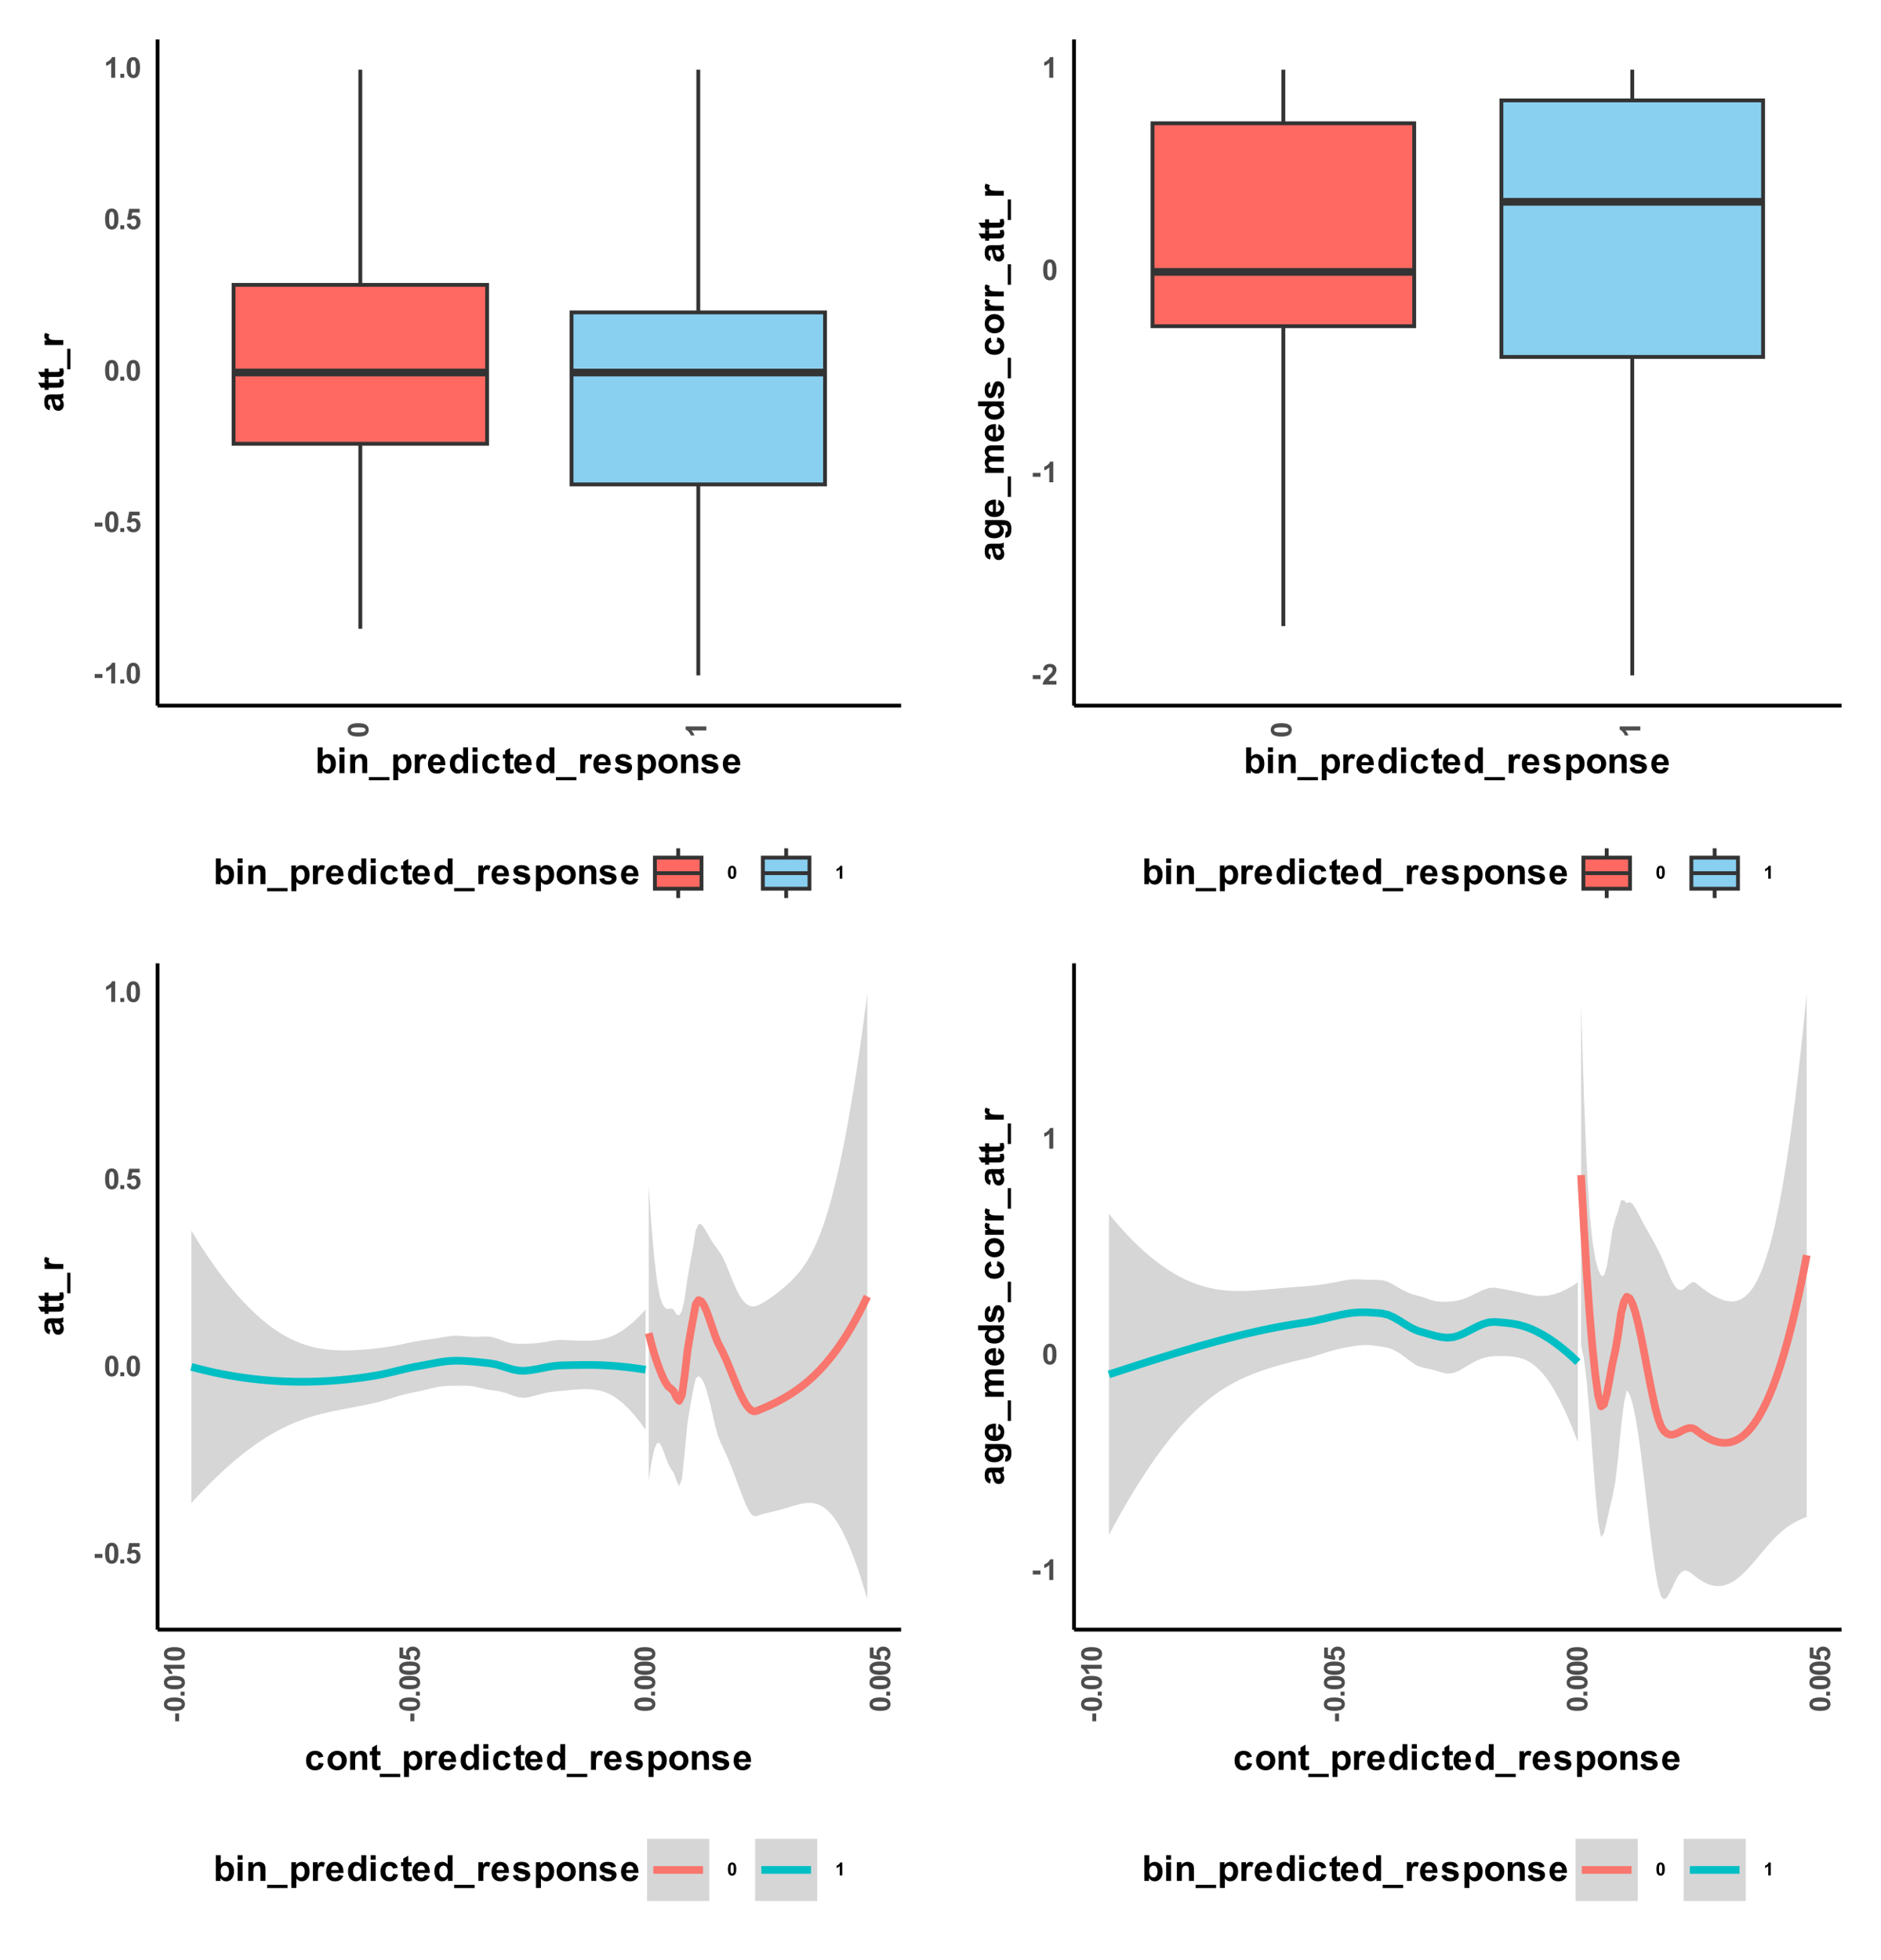 <?xml version="1.0" encoding="UTF-8"?>
<svg xmlns="http://www.w3.org/2000/svg" xmlns:xlink="http://www.w3.org/1999/xlink" width="523pt" height="545pt" viewBox="0 0 523 545" version="1.1">
<defs>
<g>
<symbol overflow="visible" id="glyph0-0">
<path style="stroke:none;" d="M 1 0 L 1 -5 L 5 -5 L 5 0 Z M 1.125 -0.125 L 4.875 -0.125 L 4.875 -4.875 L 1.125 -4.875 Z M 1.125 -0.125 "/>
</symbol>
<symbol overflow="visible" id="glyph0-1">
<path style="stroke:none;" d="M 0.453 -1.531 L 0.453 -2.625 L 2.609 -2.625 L 2.609 -1.531 Z M 0.453 -1.531 "/>
</symbol>
<symbol overflow="visible" id="glyph0-2">
<path style="stroke:none;" d="M 3.156 0 L 2.047 0 L 2.047 -4.141 C 1.648 -3.766 1.18 -3.488 0.641 -3.312 L 0.641 -4.297 C 0.922 -4.391 1.227 -4.566 1.562 -4.828 C 1.906 -5.098 2.141 -5.406 2.266 -5.75 L 3.156 -5.75 Z M 3.156 0 "/>
</symbol>
<symbol overflow="visible" id="glyph0-3">
<path style="stroke:none;" d="M 0.578 0 L 0.578 -1.094 L 1.672 -1.094 L 1.672 0 Z M 0.578 0 "/>
</symbol>
<symbol overflow="visible" id="glyph0-4">
<path style="stroke:none;" d="M 2.203 -5.75 C 2.754 -5.75 3.188 -5.551 3.5 -5.156 C 3.875 -4.688 4.062 -3.91 4.062 -2.828 C 4.062 -1.742 3.875 -0.961 3.5 -0.484 C 3.188 -0.098 2.754 0.094 2.203 0.094 C 1.641 0.094 1.188 -0.117 0.844 -0.547 C 0.508 -0.973 0.344 -1.738 0.344 -2.844 C 0.344 -3.914 0.531 -4.691 0.906 -5.172 C 1.207 -5.555 1.641 -5.75 2.203 -5.75 Z M 2.203 -4.844 C 2.066 -4.844 1.945 -4.801 1.844 -4.719 C 1.738 -4.633 1.656 -4.484 1.594 -4.266 C 1.52 -3.973 1.484 -3.492 1.484 -2.828 C 1.484 -2.148 1.516 -1.688 1.578 -1.438 C 1.648 -1.188 1.738 -1.02 1.844 -0.938 C 1.945 -0.852 2.066 -0.812 2.203 -0.812 C 2.328 -0.812 2.441 -0.852 2.547 -0.938 C 2.648 -1.02 2.734 -1.172 2.797 -1.391 C 2.867 -1.672 2.906 -2.148 2.906 -2.828 C 2.906 -3.492 2.867 -3.953 2.797 -4.203 C 2.734 -4.461 2.648 -4.633 2.547 -4.719 C 2.441 -4.801 2.328 -4.844 2.203 -4.844 Z M 2.203 -4.844 "/>
</symbol>
<symbol overflow="visible" id="glyph0-5">
<path style="stroke:none;" d="M 0.359 -1.469 L 1.453 -1.594 C 1.484 -1.344 1.57 -1.145 1.719 -1 C 1.875 -0.852 2.055 -0.781 2.266 -0.781 C 2.492 -0.781 2.688 -0.875 2.844 -1.062 C 3 -1.25 3.078 -1.531 3.078 -1.906 C 3.078 -2.258 3 -2.52 2.844 -2.688 C 2.688 -2.863 2.484 -2.953 2.234 -2.953 C 1.91 -2.953 1.625 -2.816 1.375 -2.547 L 0.484 -2.672 L 1.047 -5.656 L 3.953 -5.656 L 3.953 -4.625 L 1.891 -4.625 L 1.719 -3.656 C 1.957 -3.77 2.207 -3.828 2.469 -3.828 C 2.945 -3.828 3.352 -3.648 3.688 -3.297 C 4.031 -2.941 4.203 -2.484 4.203 -1.922 C 4.203 -1.453 4.066 -1.031 3.797 -0.656 C 3.422 -0.156 2.906 0.094 2.25 0.094 C 1.719 0.094 1.285 -0.047 0.953 -0.328 C 0.617 -0.609 0.422 -0.988 0.359 -1.469 Z M 0.359 -1.469 "/>
</symbol>
<symbol overflow="visible" id="glyph0-6">
<path style="stroke:none;" d="M 4.047 -1.016 L 4.047 0 L 0.203 0 C 0.242 -0.383 0.367 -0.75 0.578 -1.094 C 0.785 -1.438 1.195 -1.895 1.812 -2.469 C 2.301 -2.926 2.602 -3.238 2.719 -3.406 C 2.875 -3.633 2.953 -3.859 2.953 -4.078 C 2.953 -4.328 2.883 -4.516 2.75 -4.641 C 2.613 -4.773 2.43 -4.844 2.203 -4.844 C 1.973 -4.844 1.789 -4.77 1.656 -4.625 C 1.52 -4.488 1.441 -4.266 1.422 -3.953 L 0.328 -4.062 C 0.391 -4.664 0.594 -5.098 0.938 -5.359 C 1.281 -5.617 1.711 -5.75 2.234 -5.75 C 2.797 -5.75 3.238 -5.598 3.562 -5.297 C 3.883 -4.992 4.047 -4.613 4.047 -4.156 C 4.047 -3.895 4 -3.648 3.906 -3.422 C 3.812 -3.191 3.664 -2.945 3.469 -2.688 C 3.332 -2.52 3.094 -2.273 2.75 -1.953 C 2.406 -1.641 2.188 -1.43 2.094 -1.328 C 2 -1.223 1.926 -1.117 1.875 -1.016 Z M 4.047 -1.016 "/>
</symbol>
<symbol overflow="visible" id="glyph1-0">
<path style="stroke:none;" d="M 0 -1 L -5 -1 L -5 -5 L 0 -5 Z M -0.125 -1.125 L -0.125 -4.875 L -4.875 -4.875 L -4.875 -1.125 Z M -0.125 -1.125 "/>
</symbol>
<symbol overflow="visible" id="glyph1-1">
<path style="stroke:none;" d="M -5.75 -2.203 C -5.75 -2.754 -5.551 -3.188 -5.156 -3.5 C -4.688 -3.875 -3.91 -4.062 -2.828 -4.062 C -1.742 -4.062 -0.961 -3.875 -0.484 -3.5 C -0.098 -3.188 0.094 -2.754 0.094 -2.203 C 0.094 -1.641 -0.117 -1.188 -0.547 -0.844 C -0.973 -0.508 -1.738 -0.344 -2.844 -0.344 C -3.914 -0.344 -4.691 -0.531 -5.172 -0.906 C -5.555 -1.207 -5.75 -1.641 -5.75 -2.203 Z M -4.844 -2.203 C -4.844 -2.066 -4.801 -1.945 -4.719 -1.844 C -4.633 -1.738 -4.484 -1.656 -4.266 -1.594 C -3.973 -1.52 -3.492 -1.484 -2.828 -1.484 C -2.148 -1.484 -1.688 -1.516 -1.438 -1.578 C -1.188 -1.648 -1.02 -1.738 -0.938 -1.844 C -0.852 -1.945 -0.812 -2.066 -0.812 -2.203 C -0.812 -2.328 -0.852 -2.441 -0.938 -2.547 C -1.02 -2.648 -1.172 -2.734 -1.391 -2.797 C -1.672 -2.867 -2.148 -2.906 -2.828 -2.906 C -3.492 -2.906 -3.953 -2.867 -4.203 -2.797 C -4.461 -2.734 -4.633 -2.648 -4.719 -2.547 C -4.801 -2.441 -4.844 -2.328 -4.844 -2.203 Z M -4.844 -2.203 "/>
</symbol>
<symbol overflow="visible" id="glyph1-2">
<path style="stroke:none;" d="M 0 -3.156 L 0 -2.047 L -4.141 -2.047 C -3.766 -1.648 -3.488 -1.18 -3.312 -0.641 L -4.297 -0.641 C -4.391 -0.922 -4.566 -1.227 -4.828 -1.562 C -5.098 -1.906 -5.406 -2.141 -5.75 -2.266 L -5.75 -3.156 Z M 0 -3.156 "/>
</symbol>
<symbol overflow="visible" id="glyph1-3">
<path style="stroke:none;" d="M -1.531 -0.453 L -2.625 -0.453 L -2.625 -2.609 L -1.531 -2.609 Z M -1.531 -0.453 "/>
</symbol>
<symbol overflow="visible" id="glyph1-4">
<path style="stroke:none;" d="M 0 -0.578 L -1.094 -0.578 L -1.094 -1.672 L 0 -1.672 Z M 0 -0.578 "/>
</symbol>
<symbol overflow="visible" id="glyph1-5">
<path style="stroke:none;" d="M -1.469 -0.359 L -1.594 -1.453 C -1.344 -1.484 -1.145 -1.57 -1 -1.719 C -0.852 -1.875 -0.781 -2.055 -0.781 -2.266 C -0.781 -2.492 -0.875 -2.688 -1.062 -2.844 C -1.25 -3 -1.531 -3.078 -1.906 -3.078 C -2.258 -3.078 -2.52 -3 -2.688 -2.844 C -2.863 -2.688 -2.953 -2.484 -2.953 -2.234 C -2.953 -1.91 -2.816 -1.625 -2.547 -1.375 L -2.672 -0.484 L -5.656 -1.047 L -5.656 -3.953 L -4.625 -3.953 L -4.625 -1.891 L -3.656 -1.719 C -3.77 -1.957 -3.828 -2.207 -3.828 -2.469 C -3.828 -2.945 -3.648 -3.352 -3.297 -3.688 C -2.941 -4.031 -2.484 -4.203 -1.922 -4.203 C -1.453 -4.203 -1.031 -4.066 -0.656 -3.797 C -0.156 -3.422 0.094 -2.906 0.094 -2.25 C 0.094 -1.719 -0.047 -1.285 -0.328 -0.953 C -0.609 -0.617 -0.988 -0.422 -1.469 -0.359 Z M -1.469 -0.359 "/>
</symbol>
<symbol overflow="visible" id="glyph2-0">
<path style="stroke:none;" d="M 1.25 0 L 1.25 -6.25 L 6.25 -6.25 L 6.25 0 Z M 1.406 -0.156 L 6.094 -0.156 L 6.094 -6.094 L 1.406 -6.094 Z M 1.406 -0.156 "/>
</symbol>
<symbol overflow="visible" id="glyph2-1">
<path style="stroke:none;" d="M 0.656 0 L 0.656 -7.156 L 2.031 -7.156 L 2.031 -4.578 C 2.457 -5.055 2.957 -5.297 3.531 -5.297 C 4.164 -5.297 4.688 -5.066 5.094 -4.609 C 5.508 -4.16 5.719 -3.504 5.719 -2.641 C 5.719 -1.754 5.504 -1.07 5.078 -0.594 C 4.66 -0.113 4.156 0.125 3.562 0.125 C 3.258 0.125 2.961 0.051 2.672 -0.094 C 2.391 -0.25 2.145 -0.473 1.938 -0.766 L 1.938 0 Z M 2.016 -2.703 C 2.016 -2.172 2.102 -1.773 2.281 -1.516 C 2.508 -1.148 2.82 -0.969 3.219 -0.969 C 3.52 -0.969 3.773 -1.098 3.984 -1.359 C 4.203 -1.617 4.312 -2.023 4.312 -2.578 C 4.312 -3.172 4.203 -3.598 3.984 -3.859 C 3.773 -4.117 3.504 -4.25 3.172 -4.25 C 2.836 -4.25 2.562 -4.117 2.344 -3.859 C 2.125 -3.609 2.016 -3.223 2.016 -2.703 Z M 2.016 -2.703 "/>
</symbol>
<symbol overflow="visible" id="glyph2-2">
<path style="stroke:none;" d="M 0.719 -5.891 L 0.719 -7.156 L 2.094 -7.156 L 2.094 -5.891 Z M 0.719 0 L 0.719 -5.188 L 2.094 -5.188 L 2.094 0 Z M 0.719 0 "/>
</symbol>
<symbol overflow="visible" id="glyph2-3">
<path style="stroke:none;" d="M 5.438 0 L 4.062 0 L 4.062 -2.641 C 4.062 -3.203 4.031 -3.566 3.969 -3.734 C 3.914 -3.898 3.82 -4.023 3.688 -4.109 C 3.551 -4.203 3.395 -4.25 3.219 -4.25 C 2.977 -4.25 2.766 -4.18 2.578 -4.047 C 2.391 -3.922 2.258 -3.75 2.188 -3.531 C 2.113 -3.32 2.078 -2.926 2.078 -2.344 L 2.078 0 L 0.703 0 L 0.703 -5.188 L 1.984 -5.188 L 1.984 -4.422 C 2.43 -5.004 3 -5.297 3.688 -5.297 C 3.988 -5.297 4.266 -5.238 4.516 -5.125 C 4.766 -5.02 4.953 -4.883 5.078 -4.719 C 5.211 -4.551 5.305 -4.359 5.359 -4.141 C 5.41 -3.93 5.438 -3.625 5.438 -3.219 Z M 5.438 0 "/>
</symbol>
<symbol overflow="visible" id="glyph2-4">
<path style="stroke:none;" d="M -0.094 1.984 L -0.094 1.094 L 5.609 1.094 L 5.609 1.984 Z M -0.094 1.984 "/>
</symbol>
<symbol overflow="visible" id="glyph2-5">
<path style="stroke:none;" d="M 0.672 -5.188 L 1.953 -5.188 L 1.953 -4.422 C 2.117 -4.68 2.344 -4.891 2.625 -5.047 C 2.914 -5.211 3.234 -5.297 3.578 -5.297 C 4.18 -5.297 4.691 -5.062 5.109 -4.594 C 5.523 -4.125 5.734 -3.469 5.734 -2.625 C 5.734 -1.758 5.52 -1.082 5.094 -0.594 C 4.676 -0.113 4.164 0.125 3.562 0.125 C 3.281 0.125 3.02 0.066 2.781 -0.047 C 2.551 -0.16 2.305 -0.359 2.047 -0.641 L 2.047 1.969 L 0.672 1.969 Z M 2.031 -2.688 C 2.031 -2.102 2.145 -1.672 2.375 -1.391 C 2.613 -1.109 2.898 -0.969 3.234 -0.969 C 3.547 -0.969 3.805 -1.094 4.016 -1.344 C 4.234 -1.602 4.344 -2.023 4.344 -2.609 C 4.344 -3.148 4.234 -3.551 4.016 -3.812 C 3.797 -4.082 3.523 -4.219 3.203 -4.219 C 2.867 -4.219 2.586 -4.086 2.359 -3.828 C 2.141 -3.566 2.031 -3.188 2.031 -2.688 Z M 2.031 -2.688 "/>
</symbol>
<symbol overflow="visible" id="glyph2-6">
<path style="stroke:none;" d="M 2.031 0 L 0.656 0 L 0.656 -5.188 L 1.938 -5.188 L 1.938 -4.453 C 2.156 -4.797 2.348 -5.02 2.516 -5.125 C 2.691 -5.238 2.891 -5.297 3.109 -5.297 C 3.422 -5.297 3.723 -5.211 4.016 -5.047 L 3.594 -3.844 C 3.363 -4 3.148 -4.078 2.953 -4.078 C 2.754 -4.078 2.586 -4.02 2.453 -3.906 C 2.328 -3.801 2.223 -3.609 2.141 -3.328 C 2.066 -3.055 2.031 -2.484 2.031 -1.609 Z M 2.031 0 "/>
</symbol>
<symbol overflow="visible" id="glyph2-7">
<path style="stroke:none;" d="M 3.719 -1.656 L 5.094 -1.422 C 4.914 -0.922 4.633 -0.535 4.25 -0.266 C 3.875 -0.004 3.398 0.125 2.828 0.125 C 1.93 0.125 1.266 -0.172 0.828 -0.766 C 0.484 -1.234 0.312 -1.828 0.312 -2.547 C 0.312 -3.41 0.535 -4.082 0.984 -4.562 C 1.441 -5.051 2.016 -5.297 2.703 -5.297 C 3.473 -5.297 4.078 -5.039 4.516 -4.531 C 4.961 -4.031 5.176 -3.254 5.156 -2.203 L 1.719 -2.203 C 1.727 -1.797 1.836 -1.477 2.047 -1.25 C 2.266 -1.02 2.531 -0.906 2.844 -0.906 C 3.062 -0.906 3.242 -0.961 3.391 -1.078 C 3.535 -1.203 3.645 -1.395 3.719 -1.656 Z M 3.797 -3.031 C 3.785 -3.438 3.68 -3.738 3.484 -3.938 C 3.297 -4.145 3.062 -4.25 2.781 -4.25 C 2.477 -4.25 2.227 -4.141 2.031 -3.922 C 1.844 -3.703 1.75 -3.406 1.75 -3.031 Z M 3.797 -3.031 "/>
</symbol>
<symbol overflow="visible" id="glyph2-8">
<path style="stroke:none;" d="M 5.469 0 L 4.203 0 L 4.203 -0.766 C 3.984 -0.461 3.727 -0.238 3.438 -0.094 C 3.156 0.051 2.867 0.125 2.578 0.125 C 1.984 0.125 1.473 -0.113 1.047 -0.594 C 0.617 -1.082 0.406 -1.754 0.406 -2.609 C 0.406 -3.492 0.613 -4.16 1.031 -4.609 C 1.445 -5.066 1.969 -5.297 2.594 -5.297 C 3.176 -5.297 3.68 -5.055 4.109 -4.578 L 4.109 -7.156 L 5.469 -7.156 Z M 1.812 -2.703 C 1.812 -2.148 1.891 -1.75 2.047 -1.5 C 2.266 -1.145 2.57 -0.969 2.969 -0.969 C 3.281 -0.969 3.547 -1.098 3.766 -1.359 C 3.992 -1.629 4.109 -2.035 4.109 -2.578 C 4.109 -3.172 4 -3.598 3.781 -3.859 C 3.57 -4.117 3.297 -4.25 2.953 -4.25 C 2.629 -4.25 2.359 -4.117 2.141 -3.859 C 1.922 -3.609 1.812 -3.223 1.812 -2.703 Z M 1.812 -2.703 "/>
</symbol>
<symbol overflow="visible" id="glyph2-9">
<path style="stroke:none;" d="M 5.234 -3.656 L 3.891 -3.406 C 3.836 -3.676 3.727 -3.879 3.562 -4.016 C 3.406 -4.148 3.203 -4.219 2.953 -4.219 C 2.609 -4.219 2.332 -4.098 2.125 -3.859 C 1.926 -3.629 1.828 -3.238 1.828 -2.688 C 1.828 -2.07 1.93 -1.633 2.141 -1.375 C 2.348 -1.125 2.625 -1 2.969 -1 C 3.227 -1 3.441 -1.07 3.609 -1.219 C 3.773 -1.375 3.891 -1.629 3.953 -1.984 L 5.312 -1.766 C 5.164 -1.141 4.895 -0.664 4.5 -0.344 C 4.102 -0.031 3.57 0.125 2.906 0.125 C 2.145 0.125 1.539 -0.113 1.094 -0.594 C 0.645 -1.07 0.422 -1.738 0.422 -2.594 C 0.422 -3.445 0.645 -4.109 1.094 -4.578 C 1.539 -5.055 2.156 -5.297 2.938 -5.297 C 3.562 -5.297 4.062 -5.16 4.438 -4.891 C 4.812 -4.617 5.078 -4.207 5.234 -3.656 Z M 5.234 -3.656 "/>
</symbol>
<symbol overflow="visible" id="glyph2-10">
<path style="stroke:none;" d="M 3.094 -5.188 L 3.094 -4.094 L 2.156 -4.094 L 2.156 -2 C 2.156 -1.582 2.164 -1.336 2.188 -1.266 C 2.207 -1.191 2.25 -1.129 2.312 -1.078 C 2.375 -1.035 2.453 -1.016 2.547 -1.016 C 2.672 -1.016 2.852 -1.062 3.094 -1.156 L 3.203 -0.094 C 2.891 0.051 2.531 0.125 2.125 0.125 C 1.875 0.125 1.648 0.082 1.453 0 C 1.254 -0.082 1.109 -0.191 1.016 -0.328 C 0.922 -0.461 0.859 -0.641 0.828 -0.859 C 0.797 -1.023 0.781 -1.348 0.781 -1.828 L 0.781 -4.094 L 0.156 -4.094 L 0.156 -5.188 L 0.781 -5.188 L 0.781 -6.219 L 2.156 -7.016 L 2.156 -5.188 Z M 3.094 -5.188 "/>
</symbol>
<symbol overflow="visible" id="glyph2-11">
<path style="stroke:none;" d="M 0.234 -1.484 L 1.609 -1.688 C 1.672 -1.426 1.789 -1.223 1.969 -1.078 C 2.145 -0.941 2.395 -0.875 2.719 -0.875 C 3.07 -0.875 3.336 -0.938 3.516 -1.062 C 3.641 -1.156 3.703 -1.281 3.703 -1.438 C 3.703 -1.539 3.672 -1.625 3.609 -1.688 C 3.535 -1.758 3.379 -1.82 3.141 -1.875 C 2.035 -2.113 1.336 -2.336 1.047 -2.547 C 0.629 -2.828 0.422 -3.219 0.422 -3.719 C 0.422 -4.164 0.598 -4.539 0.953 -4.844 C 1.305 -5.145 1.859 -5.297 2.609 -5.297 C 3.316 -5.297 3.844 -5.18 4.188 -4.953 C 4.531 -4.723 4.77 -4.383 4.906 -3.938 L 3.609 -3.688 C 3.555 -3.895 3.453 -4.051 3.297 -4.156 C 3.141 -4.258 2.914 -4.312 2.625 -4.312 C 2.27 -4.312 2.016 -4.266 1.859 -4.172 C 1.754 -4.098 1.703 -4.004 1.703 -3.891 C 1.703 -3.785 1.75 -3.703 1.844 -3.641 C 1.957 -3.547 2.379 -3.414 3.109 -3.25 C 3.848 -3.082 4.363 -2.879 4.656 -2.641 C 4.938 -2.398 5.078 -2.062 5.078 -1.625 C 5.078 -1.145 4.879 -0.734 4.484 -0.391 C 4.086 -0.047 3.5 0.125 2.719 0.125 C 2.008 0.125 1.445 -0.02 1.031 -0.312 C 0.625 -0.602 0.359 -0.992 0.234 -1.484 Z M 0.234 -1.484 "/>
</symbol>
<symbol overflow="visible" id="glyph2-12">
<path style="stroke:none;" d="M 0.406 -2.672 C 0.406 -3.117 0.516 -3.555 0.734 -3.984 C 0.961 -4.41 1.281 -4.734 1.688 -4.953 C 2.102 -5.18 2.566 -5.297 3.078 -5.297 C 3.859 -5.297 4.5 -5.039 5 -4.531 C 5.5 -4.031 5.75 -3.391 5.75 -2.609 C 5.75 -1.828 5.492 -1.176 4.984 -0.656 C 4.484 -0.133 3.848 0.125 3.078 0.125 C 2.609 0.125 2.156 0.016 1.719 -0.203 C 1.289 -0.422 0.961 -0.734 0.734 -1.141 C 0.516 -1.555 0.406 -2.066 0.406 -2.672 Z M 1.812 -2.594 C 1.812 -2.082 1.93 -1.688 2.172 -1.406 C 2.422 -1.133 2.723 -1 3.078 -1 C 3.43 -1 3.727 -1.133 3.969 -1.406 C 4.219 -1.688 4.344 -2.086 4.344 -2.609 C 4.344 -3.109 4.219 -3.492 3.969 -3.766 C 3.727 -4.047 3.43 -4.188 3.078 -4.188 C 2.723 -4.188 2.422 -4.047 2.172 -3.766 C 1.93 -3.492 1.812 -3.102 1.812 -2.594 Z M 1.812 -2.594 "/>
</symbol>
<symbol overflow="visible" id="glyph3-0">
<path style="stroke:none;" d="M 0 -1.25 L -6.25 -1.25 L -6.25 -6.25 L 0 -6.25 Z M -0.156 -1.406 L -0.156 -6.094 L -6.094 -6.094 L -6.094 -1.406 Z M -0.156 -1.406 "/>
</symbol>
<symbol overflow="visible" id="glyph3-1">
<path style="stroke:none;" d="M -3.609 -1.75 L -3.828 -0.5 C -4.328 -0.633 -4.695 -0.875 -4.938 -1.219 C -5.176 -1.562 -5.297 -2.07 -5.297 -2.75 C -5.297 -3.352 -5.223 -3.805 -5.078 -4.109 C -4.941 -4.41 -4.758 -4.617 -4.531 -4.734 C -4.312 -4.859 -3.906 -4.922 -3.312 -4.922 L -1.703 -4.906 C -1.242 -4.906 -0.906 -4.926 -0.688 -4.969 C -0.477 -5.02 -0.25 -5.102 0 -5.219 L 0 -3.875 C -0.094 -3.832 -0.227 -3.785 -0.406 -3.734 C -0.488 -3.711 -0.539 -3.695 -0.562 -3.688 C -0.332 -3.445 -0.16 -3.191 -0.047 -2.922 C 0.066 -2.66 0.125 -2.379 0.125 -2.078 C 0.125 -1.547 -0.02 -1.125 -0.312 -0.812 C -0.602 -0.508 -0.973 -0.359 -1.422 -0.359 C -1.711 -0.359 -1.973 -0.426 -2.203 -0.562 C -2.43 -0.707 -2.602 -0.906 -2.719 -1.156 C -2.844 -1.406 -2.953 -1.77 -3.047 -2.25 C -3.172 -2.883 -3.285 -3.328 -3.391 -3.578 L -3.516 -3.578 C -3.785 -3.578 -3.973 -3.508 -4.078 -3.375 C -4.191 -3.25 -4.25 -3.004 -4.25 -2.641 C -4.25 -2.398 -4.203 -2.211 -4.109 -2.078 C -4.016 -1.941 -3.848 -1.832 -3.609 -1.75 Z M -2.484 -3.578 C -2.43 -3.398 -2.363 -3.117 -2.281 -2.734 C -2.195 -2.359 -2.117 -2.113 -2.047 -2 C -1.91 -1.82 -1.75 -1.734 -1.562 -1.734 C -1.363 -1.734 -1.191 -1.801 -1.047 -1.938 C -0.91 -2.082 -0.844 -2.266 -0.844 -2.484 C -0.844 -2.734 -0.926 -2.973 -1.094 -3.203 C -1.219 -3.367 -1.367 -3.477 -1.547 -3.531 C -1.66 -3.562 -1.883 -3.578 -2.219 -3.578 Z M -2.484 -3.578 "/>
</symbol>
<symbol overflow="visible" id="glyph3-2">
<path style="stroke:none;" d="M -5.188 -3.094 L -4.094 -3.094 L -4.094 -2.156 L -2 -2.156 C -1.582 -2.156 -1.336 -2.164 -1.266 -2.188 C -1.191 -2.207 -1.129 -2.25 -1.078 -2.312 C -1.035 -2.375 -1.016 -2.453 -1.016 -2.547 C -1.016 -2.672 -1.062 -2.852 -1.156 -3.094 L -0.094 -3.203 C 0.051 -2.891 0.125 -2.531 0.125 -2.125 C 0.125 -1.875 0.082 -1.648 0 -1.453 C -0.082 -1.254 -0.191 -1.109 -0.328 -1.016 C -0.461 -0.922 -0.641 -0.859 -0.859 -0.828 C -1.023 -0.797 -1.348 -0.781 -1.828 -0.781 L -4.094 -0.781 L -4.094 -0.156 L -5.188 -0.156 L -5.188 -0.781 L -6.219 -0.781 L -7.016 -2.156 L -5.188 -2.156 Z M -5.188 -3.094 "/>
</symbol>
<symbol overflow="visible" id="glyph3-3">
<path style="stroke:none;" d="M 1.984 0.094 L 1.094 0.094 L 1.094 -5.609 L 1.984 -5.609 Z M 1.984 0.094 "/>
</symbol>
<symbol overflow="visible" id="glyph3-4">
<path style="stroke:none;" d="M 0 -2.031 L 0 -0.656 L -5.188 -0.656 L -5.188 -1.938 L -4.453 -1.938 C -4.797 -2.156 -5.02 -2.348 -5.125 -2.516 C -5.238 -2.691 -5.297 -2.891 -5.297 -3.109 C -5.297 -3.422 -5.211 -3.723 -5.047 -4.016 L -3.844 -3.594 C -4 -3.363 -4.078 -3.148 -4.078 -2.953 C -4.078 -2.754 -4.02 -2.586 -3.906 -2.453 C -3.801 -2.328 -3.609 -2.223 -3.328 -2.141 C -3.055 -2.066 -2.484 -2.031 -1.609 -2.031 Z M 0 -2.031 "/>
</symbol>
<symbol overflow="visible" id="glyph3-5">
<path style="stroke:none;" d="M 0.344 -0.594 L 0.531 -2.156 C 0.719 -2.188 0.844 -2.25 0.906 -2.344 C 1.008 -2.469 1.062 -2.672 1.062 -2.953 C 1.062 -3.305 1.004 -3.578 0.891 -3.766 C 0.816 -3.879 0.703 -3.969 0.547 -4.031 C 0.43 -4.07 0.223 -4.094 -0.078 -4.094 L -0.844 -4.094 C -0.281 -3.688 0 -3.172 0 -2.547 C 0 -1.848 -0.297 -1.297 -0.891 -0.891 C -1.348 -0.566 -1.926 -0.406 -2.625 -0.406 C -3.488 -0.406 -4.148 -0.613 -4.609 -1.031 C -5.066 -1.457 -5.297 -1.977 -5.297 -2.594 C -5.297 -3.238 -5.016 -3.77 -4.453 -4.188 L -5.188 -4.188 L -5.188 -5.469 L -0.531 -5.469 C 0.082 -5.469 0.539 -5.414 0.844 -5.312 C 1.145 -5.219 1.379 -5.078 1.547 -4.891 C 1.723 -4.711 1.859 -4.469 1.953 -4.156 C 2.055 -3.852 2.109 -3.473 2.109 -3.016 C 2.109 -2.129 1.957 -1.504 1.656 -1.141 C 1.352 -0.773 0.973 -0.594 0.516 -0.594 C 0.461 -0.594 0.406 -0.594 0.344 -0.594 Z M -2.703 -1.812 C -2.148 -1.812 -1.742 -1.914 -1.484 -2.125 C -1.234 -2.344 -1.109 -2.609 -1.109 -2.922 C -1.109 -3.254 -1.238 -3.535 -1.5 -3.766 C -1.758 -4.004 -2.148 -4.125 -2.672 -4.125 C -3.203 -4.125 -3.598 -4.008 -3.859 -3.781 C -4.117 -3.562 -4.25 -3.285 -4.25 -2.953 C -4.25 -2.617 -4.117 -2.344 -3.859 -2.125 C -3.609 -1.914 -3.223 -1.812 -2.703 -1.812 Z M -2.703 -1.812 "/>
</symbol>
<symbol overflow="visible" id="glyph3-6">
<path style="stroke:none;" d="M -1.656 -3.719 L -1.422 -5.094 C -0.922 -4.914 -0.535 -4.633 -0.266 -4.25 C -0.004 -3.875 0.125 -3.398 0.125 -2.828 C 0.125 -1.93 -0.172 -1.266 -0.766 -0.828 C -1.234 -0.484 -1.828 -0.312 -2.547 -0.312 C -3.41 -0.312 -4.082 -0.535 -4.562 -0.984 C -5.051 -1.441 -5.297 -2.016 -5.297 -2.703 C -5.297 -3.473 -5.039 -4.078 -4.531 -4.516 C -4.031 -4.961 -3.254 -5.176 -2.203 -5.156 L -2.203 -1.719 C -1.797 -1.727 -1.477 -1.836 -1.25 -2.047 C -1.02 -2.266 -0.906 -2.531 -0.906 -2.844 C -0.906 -3.062 -0.961 -3.242 -1.078 -3.391 C -1.203 -3.535 -1.395 -3.645 -1.656 -3.719 Z M -3.031 -3.797 C -3.438 -3.785 -3.738 -3.68 -3.938 -3.484 C -4.145 -3.297 -4.25 -3.062 -4.25 -2.781 C -4.25 -2.477 -4.141 -2.227 -3.922 -2.031 C -3.703 -1.844 -3.406 -1.75 -3.031 -1.75 Z M -3.031 -3.797 "/>
</symbol>
<symbol overflow="visible" id="glyph3-7">
<path style="stroke:none;" d="M -5.188 -0.609 L -5.188 -1.875 L -4.484 -1.875 C -5.023 -2.332 -5.297 -2.875 -5.297 -3.5 C -5.297 -3.832 -5.227 -4.117 -5.094 -4.359 C -4.957 -4.609 -4.754 -4.812 -4.484 -4.969 C -4.754 -5.188 -4.957 -5.426 -5.094 -5.688 C -5.227 -5.957 -5.297 -6.242 -5.297 -6.547 C -5.297 -6.922 -5.219 -7.238 -5.062 -7.5 C -4.914 -7.77 -4.691 -7.969 -4.391 -8.094 C -4.172 -8.195 -3.812 -8.25 -3.312 -8.25 L 0 -8.25 L 0 -6.875 L -2.969 -6.875 C -3.477 -6.875 -3.805 -6.828 -3.953 -6.734 C -4.148 -6.598 -4.25 -6.398 -4.25 -6.141 C -4.25 -5.953 -4.191 -5.77 -4.078 -5.594 C -3.961 -5.426 -3.789 -5.305 -3.562 -5.234 C -3.332 -5.16 -2.973 -5.125 -2.484 -5.125 L 0 -5.125 L 0 -3.75 L -2.844 -3.75 C -3.344 -3.75 -3.664 -3.723 -3.812 -3.672 C -3.957 -3.629 -4.066 -3.555 -4.141 -3.453 C -4.211 -3.348 -4.25 -3.207 -4.25 -3.031 C -4.25 -2.82 -4.191 -2.629 -4.078 -2.453 C -3.961 -2.285 -3.797 -2.164 -3.578 -2.094 C -3.367 -2.02 -3.016 -1.984 -2.516 -1.984 L 0 -1.984 L 0 -0.609 Z M -5.188 -0.609 "/>
</symbol>
<symbol overflow="visible" id="glyph3-8">
<path style="stroke:none;" d="M 0 -5.469 L 0 -4.203 L -0.766 -4.203 C -0.461 -3.984 -0.238 -3.727 -0.094 -3.438 C 0.051 -3.156 0.125 -2.867 0.125 -2.578 C 0.125 -1.984 -0.113 -1.473 -0.594 -1.047 C -1.082 -0.617 -1.754 -0.406 -2.609 -0.406 C -3.492 -0.406 -4.16 -0.613 -4.609 -1.031 C -5.066 -1.445 -5.297 -1.969 -5.297 -2.594 C -5.297 -3.176 -5.055 -3.68 -4.578 -4.109 L -7.156 -4.109 L -7.156 -5.469 Z M -2.703 -1.812 C -2.148 -1.812 -1.75 -1.891 -1.5 -2.047 C -1.145 -2.266 -0.969 -2.57 -0.969 -2.969 C -0.969 -3.281 -1.098 -3.547 -1.359 -3.766 C -1.629 -3.992 -2.035 -4.109 -2.578 -4.109 C -3.172 -4.109 -3.598 -4 -3.859 -3.781 C -4.117 -3.57 -4.25 -3.297 -4.25 -2.953 C -4.25 -2.629 -4.117 -2.359 -3.859 -2.141 C -3.609 -1.922 -3.223 -1.812 -2.703 -1.812 Z M -2.703 -1.812 "/>
</symbol>
<symbol overflow="visible" id="glyph3-9">
<path style="stroke:none;" d="M -1.484 -0.234 L -1.688 -1.609 C -1.426 -1.672 -1.223 -1.789 -1.078 -1.969 C -0.941 -2.145 -0.875 -2.395 -0.875 -2.719 C -0.875 -3.07 -0.938 -3.336 -1.062 -3.516 C -1.156 -3.641 -1.281 -3.703 -1.438 -3.703 C -1.539 -3.703 -1.625 -3.672 -1.688 -3.609 C -1.758 -3.535 -1.82 -3.379 -1.875 -3.141 C -2.113 -2.035 -2.336 -1.336 -2.547 -1.047 C -2.828 -0.629 -3.219 -0.422 -3.719 -0.422 C -4.164 -0.422 -4.539 -0.598 -4.844 -0.953 C -5.145 -1.305 -5.297 -1.859 -5.297 -2.609 C -5.297 -3.316 -5.18 -3.844 -4.953 -4.188 C -4.723 -4.531 -4.383 -4.77 -3.938 -4.906 L -3.688 -3.609 C -3.895 -3.555 -4.051 -3.453 -4.156 -3.297 C -4.258 -3.141 -4.312 -2.914 -4.312 -2.625 C -4.312 -2.27 -4.266 -2.016 -4.172 -1.859 C -4.098 -1.754 -4.004 -1.703 -3.891 -1.703 C -3.785 -1.703 -3.703 -1.75 -3.641 -1.844 C -3.547 -1.957 -3.414 -2.379 -3.25 -3.109 C -3.082 -3.848 -2.879 -4.363 -2.641 -4.656 C -2.398 -4.938 -2.062 -5.078 -1.625 -5.078 C -1.145 -5.078 -0.734 -4.879 -0.391 -4.484 C -0.047 -4.086 0.125 -3.5 0.125 -2.719 C 0.125 -2.008 -0.02 -1.445 -0.312 -1.031 C -0.602 -0.625 -0.992 -0.359 -1.484 -0.234 Z M -1.484 -0.234 "/>
</symbol>
<symbol overflow="visible" id="glyph3-10">
<path style="stroke:none;" d="M -3.656 -5.234 L -3.406 -3.891 C -3.676 -3.836 -3.879 -3.727 -4.016 -3.562 C -4.148 -3.406 -4.219 -3.203 -4.219 -2.953 C -4.219 -2.609 -4.098 -2.332 -3.859 -2.125 C -3.629 -1.926 -3.238 -1.828 -2.688 -1.828 C -2.07 -1.828 -1.633 -1.93 -1.375 -2.141 C -1.125 -2.348 -1 -2.625 -1 -2.969 C -1 -3.227 -1.07 -3.441 -1.219 -3.609 C -1.375 -3.773 -1.629 -3.891 -1.984 -3.953 L -1.766 -5.312 C -1.141 -5.164 -0.664 -4.895 -0.344 -4.5 C -0.031 -4.102 0.125 -3.57 0.125 -2.906 C 0.125 -2.145 -0.113 -1.539 -0.594 -1.094 C -1.07 -0.645 -1.738 -0.422 -2.594 -0.422 C -3.445 -0.422 -4.109 -0.645 -4.578 -1.094 C -5.055 -1.539 -5.297 -2.156 -5.297 -2.938 C -5.297 -3.562 -5.16 -4.062 -4.891 -4.438 C -4.617 -4.812 -4.207 -5.078 -3.656 -5.234 Z M -3.656 -5.234 "/>
</symbol>
<symbol overflow="visible" id="glyph3-11">
<path style="stroke:none;" d="M -2.672 -0.406 C -3.117 -0.406 -3.555 -0.516 -3.984 -0.734 C -4.41 -0.961 -4.734 -1.281 -4.953 -1.688 C -5.18 -2.102 -5.297 -2.566 -5.297 -3.078 C -5.297 -3.859 -5.039 -4.5 -4.531 -5 C -4.031 -5.5 -3.391 -5.75 -2.609 -5.75 C -1.828 -5.75 -1.176 -5.492 -0.656 -4.984 C -0.133 -4.484 0.125 -3.848 0.125 -3.078 C 0.125 -2.609 0.016 -2.156 -0.203 -1.719 C -0.422 -1.289 -0.734 -0.961 -1.141 -0.734 C -1.555 -0.516 -2.066 -0.406 -2.672 -0.406 Z M -2.594 -1.812 C -2.082 -1.812 -1.688 -1.93 -1.406 -2.172 C -1.133 -2.422 -1 -2.723 -1 -3.078 C -1 -3.43 -1.133 -3.727 -1.406 -3.969 C -1.688 -4.219 -2.086 -4.344 -2.609 -4.344 C -3.109 -4.344 -3.492 -4.219 -3.766 -3.969 C -4.047 -3.727 -4.188 -3.43 -4.188 -3.078 C -4.188 -2.723 -4.047 -2.422 -3.766 -2.172 C -3.492 -1.93 -3.102 -1.812 -2.594 -1.812 Z M -2.594 -1.812 "/>
</symbol>
<symbol overflow="visible" id="glyph4-0">
<path style="stroke:none;" d="M 0.625 0 L 0.625 -3.125 L 3.125 -3.125 L 3.125 0 Z M 0.703 -0.078 L 3.047 -0.078 L 3.047 -3.047 L 0.703 -3.047 Z M 0.703 -0.078 "/>
</symbol>
<symbol overflow="visible" id="glyph4-1">
<path style="stroke:none;" d="M 1.375 -3.594 C 1.719 -3.594 1.988 -3.469 2.188 -3.219 C 2.414 -2.926 2.531 -2.441 2.531 -1.766 C 2.531 -1.086 2.414 -0.602 2.188 -0.312 C 1.988 -0.062 1.719 0.062 1.375 0.062 C 1.02 0.062 0.734 -0.07 0.516 -0.344 C 0.305 -0.613 0.203 -1.086 0.203 -1.766 C 0.203 -2.441 0.32 -2.93 0.562 -3.234 C 0.758 -3.473 1.031 -3.594 1.375 -3.594 Z M 1.375 -3.031 C 1.289 -3.031 1.211 -3 1.141 -2.938 C 1.078 -2.883 1.031 -2.789 1 -2.656 C 0.945 -2.477 0.922 -2.18 0.922 -1.766 C 0.922 -1.348 0.941 -1.062 0.984 -0.906 C 1.035 -0.75 1.094 -0.645 1.156 -0.594 C 1.219 -0.539 1.289 -0.516 1.375 -0.516 C 1.457 -0.516 1.531 -0.539 1.594 -0.594 C 1.656 -0.645 1.707 -0.738 1.75 -0.875 C 1.789 -1.051 1.812 -1.348 1.812 -1.766 C 1.812 -2.18 1.789 -2.469 1.75 -2.625 C 1.707 -2.781 1.656 -2.883 1.594 -2.938 C 1.531 -3 1.457 -3.031 1.375 -3.031 Z M 1.375 -3.031 "/>
</symbol>
<symbol overflow="visible" id="glyph4-2">
<path style="stroke:none;" d="M 1.969 0 L 1.281 0 L 1.281 -2.578 C 1.031 -2.348 0.734 -2.176 0.391 -2.062 L 0.391 -2.688 C 0.578 -2.75 0.773 -2.859 0.984 -3.016 C 1.191 -3.18 1.332 -3.375 1.406 -3.594 L 1.969 -3.594 Z M 1.969 0 "/>
</symbol>
</g>
</defs>
<g id="surface3299">
<rect x="0" y="0" width="523" height="545" style="fill:rgb(100%,100%,100%);fill-opacity:1;stroke:none;"/>
<path style="fill:none;stroke-width:1.067;stroke-linecap:butt;stroke-linejoin:round;stroke:rgb(20%,20%,20%);stroke-opacity:1;stroke-miterlimit:10;" d="M 100.184 79.207 L 100.184 19.379 "/>
<path style="fill:none;stroke-width:1.067;stroke-linecap:butt;stroke-linejoin:round;stroke:rgb(20%,20%,20%);stroke-opacity:1;stroke-miterlimit:10;" d="M 100.184 123.395 L 100.184 174.828 "/>
<path style="fill-rule:nonzero;fill:rgb(100%,41.176%,38.039%);fill-opacity:1;stroke-width:1.067;stroke-linecap:butt;stroke-linejoin:miter;stroke:rgb(20%,20%,20%);stroke-opacity:1;stroke-miterlimit:10;" d="M 64.945 79.207 L 64.945 123.395 L 135.426 123.395 L 135.426 79.207 Z M 64.945 79.207 "/>
<path style="fill:none;stroke-width:2.134;stroke-linecap:butt;stroke-linejoin:miter;stroke:rgb(20%,20%,20%);stroke-opacity:1;stroke-miterlimit:10;" d="M 64.945 103.582 L 135.426 103.582 "/>
<path style="fill:none;stroke-width:1.067;stroke-linecap:butt;stroke-linejoin:round;stroke:rgb(20%,20%,20%);stroke-opacity:1;stroke-miterlimit:10;" d="M 194.156 86.859 L 194.156 19.379 "/>
<path style="fill:none;stroke-width:1.067;stroke-linecap:butt;stroke-linejoin:round;stroke:rgb(20%,20%,20%);stroke-opacity:1;stroke-miterlimit:10;" d="M 194.156 134.691 L 194.156 187.785 "/>
<path style="fill-rule:nonzero;fill:rgb(53.725%,81.176%,94.118%);fill-opacity:1;stroke-width:1.067;stroke-linecap:butt;stroke-linejoin:miter;stroke:rgb(20%,20%,20%);stroke-opacity:1;stroke-miterlimit:10;" d="M 158.918 86.859 L 158.918 134.691 L 229.398 134.691 L 229.398 86.859 Z M 158.918 86.859 "/>
<path style="fill:none;stroke-width:2.134;stroke-linecap:butt;stroke-linejoin:miter;stroke:rgb(20%,20%,20%);stroke-opacity:1;stroke-miterlimit:10;" d="M 158.918 103.582 L 229.398 103.582 "/>
<path style="fill:none;stroke-width:1.067;stroke-linecap:butt;stroke-linejoin:round;stroke:rgb(0%,0%,0%);stroke-opacity:1;stroke-miterlimit:10;" d="M 43.801 196.203 L 43.801 10.957 "/>
<g style="fill:rgb(30.196%,30.196%,30.196%);fill-opacity:1;">
  <use xlink:href="#glyph0-1" x="25.871" y="190.027"/>
  <use xlink:href="#glyph0-2" x="28.871" y="190.027"/>
  <use xlink:href="#glyph0-3" x="32.871" y="190.027"/>
  <use xlink:href="#glyph0-4" x="34.871" y="190.027"/>
</g>
<g style="fill:rgb(30.196%,30.196%,30.196%);fill-opacity:1;">
  <use xlink:href="#glyph0-1" x="25.871" y="147.926"/>
  <use xlink:href="#glyph0-4" x="28.871" y="147.926"/>
  <use xlink:href="#glyph0-3" x="32.871" y="147.926"/>
  <use xlink:href="#glyph0-5" x="34.871" y="147.926"/>
</g>
<g style="fill:rgb(30.196%,30.196%,30.196%);fill-opacity:1;">
  <use xlink:href="#glyph0-4" x="28.871" y="105.824"/>
  <use xlink:href="#glyph0-3" x="32.871" y="105.824"/>
  <use xlink:href="#glyph0-4" x="34.871" y="105.824"/>
</g>
<g style="fill:rgb(30.196%,30.196%,30.196%);fill-opacity:1;">
  <use xlink:href="#glyph0-4" x="28.871" y="63.723"/>
  <use xlink:href="#glyph0-3" x="32.871" y="63.723"/>
  <use xlink:href="#glyph0-5" x="34.871" y="63.723"/>
</g>
<g style="fill:rgb(30.196%,30.196%,30.196%);fill-opacity:1;">
  <use xlink:href="#glyph0-2" x="28.871" y="21.621"/>
  <use xlink:href="#glyph0-3" x="32.871" y="21.621"/>
  <use xlink:href="#glyph0-4" x="34.871" y="21.621"/>
</g>
<path style="fill:none;stroke-width:1.067;stroke-linecap:butt;stroke-linejoin:round;stroke:rgb(0%,0%,0%);stroke-opacity:1;stroke-miterlimit:10;" d="M 43.801 196.203 L 250.543 196.203 "/>
<g style="fill:rgb(30.196%,30.196%,30.196%);fill-opacity:1;">
  <use xlink:href="#glyph1-1" x="102.426" y="205.137"/>
</g>
<g style="fill:rgb(30.196%,30.196%,30.196%);fill-opacity:1;">
  <use xlink:href="#glyph1-2" x="196.398" y="205.137"/>
</g>
<g style="fill:rgb(0%,0%,0%);fill-opacity:1;">
  <use xlink:href="#glyph2-1" x="87.672" y="214.967"/>
  <use xlink:href="#glyph2-2" x="93.672" y="214.967"/>
  <use xlink:href="#glyph2-3" x="96.672" y="214.967"/>
  <use xlink:href="#glyph2-4" x="102.672" y="214.967"/>
  <use xlink:href="#glyph2-5" x="108.672" y="214.967"/>
  <use xlink:href="#glyph2-6" x="114.672" y="214.967"/>
  <use xlink:href="#glyph2-7" x="118.672" y="214.967"/>
  <use xlink:href="#glyph2-8" x="124.672" y="214.967"/>
  <use xlink:href="#glyph2-2" x="130.672" y="214.967"/>
  <use xlink:href="#glyph2-9" x="133.672" y="214.967"/>
  <use xlink:href="#glyph2-10" x="139.672" y="214.967"/>
  <use xlink:href="#glyph2-7" x="142.672" y="214.967"/>
  <use xlink:href="#glyph2-8" x="148.672" y="214.967"/>
  <use xlink:href="#glyph2-4" x="154.672" y="214.967"/>
  <use xlink:href="#glyph2-6" x="160.672" y="214.967"/>
  <use xlink:href="#glyph2-7" x="164.672" y="214.967"/>
  <use xlink:href="#glyph2-11" x="170.672" y="214.967"/>
  <use xlink:href="#glyph2-5" x="176.672" y="214.967"/>
  <use xlink:href="#glyph2-12" x="182.672" y="214.967"/>
  <use xlink:href="#glyph2-3" x="188.672" y="214.967"/>
  <use xlink:href="#glyph2-11" x="194.672" y="214.967"/>
  <use xlink:href="#glyph2-7" x="200.672" y="214.967"/>
</g>
<g style="fill:rgb(0%,0%,0%);fill-opacity:1;">
  <use xlink:href="#glyph3-1" x="17.604" y="114.582"/>
  <use xlink:href="#glyph3-2" x="17.604" y="108.582"/>
  <use xlink:href="#glyph3-2" x="17.604" y="105.582"/>
  <use xlink:href="#glyph3-3" x="17.604" y="102.582"/>
  <use xlink:href="#glyph3-4" x="17.604" y="96.582"/>
</g>
<g style="fill:rgb(0%,0%,0%);fill-opacity:1;">
  <use xlink:href="#glyph2-1" x="59.355" y="245.834"/>
  <use xlink:href="#glyph2-2" x="65.355" y="245.834"/>
  <use xlink:href="#glyph2-3" x="68.355" y="245.834"/>
  <use xlink:href="#glyph2-4" x="74.355" y="245.834"/>
  <use xlink:href="#glyph2-5" x="80.355" y="245.834"/>
  <use xlink:href="#glyph2-6" x="86.355" y="245.834"/>
  <use xlink:href="#glyph2-7" x="90.355" y="245.834"/>
  <use xlink:href="#glyph2-8" x="96.355" y="245.834"/>
  <use xlink:href="#glyph2-2" x="102.355" y="245.834"/>
  <use xlink:href="#glyph2-9" x="105.355" y="245.834"/>
  <use xlink:href="#glyph2-10" x="111.355" y="245.834"/>
  <use xlink:href="#glyph2-7" x="114.355" y="245.834"/>
  <use xlink:href="#glyph2-8" x="120.355" y="245.834"/>
  <use xlink:href="#glyph2-4" x="126.355" y="245.834"/>
  <use xlink:href="#glyph2-6" x="132.355" y="245.834"/>
  <use xlink:href="#glyph2-7" x="136.355" y="245.834"/>
  <use xlink:href="#glyph2-11" x="142.355" y="245.834"/>
  <use xlink:href="#glyph2-5" x="148.355" y="245.834"/>
  <use xlink:href="#glyph2-12" x="154.355" y="245.834"/>
  <use xlink:href="#glyph2-3" x="160.355" y="245.834"/>
  <use xlink:href="#glyph2-11" x="166.355" y="245.834"/>
  <use xlink:href="#glyph2-7" x="172.355" y="245.834"/>
</g>
<path style="fill:none;stroke-width:1.067;stroke-linecap:butt;stroke-linejoin:miter;stroke:rgb(20%,20%,20%);stroke-opacity:1;stroke-miterlimit:10;" d="M 188.566 249.691 L 188.566 247.102 "/>
<path style="fill:none;stroke-width:1.067;stroke-linecap:butt;stroke-linejoin:miter;stroke:rgb(20%,20%,20%);stroke-opacity:1;stroke-miterlimit:10;" d="M 188.566 238.461 L 188.566 235.867 "/>
<path style="fill-rule:nonzero;fill:rgb(100%,41.176%,38.039%);fill-opacity:1;stroke-width:1.067;stroke-linecap:butt;stroke-linejoin:miter;stroke:rgb(20%,20%,20%);stroke-opacity:1;stroke-miterlimit:10;" d="M 182.086 247.102 L 195.047 247.102 L 195.047 238.461 L 182.086 238.461 Z M 182.086 247.102 "/>
<path style="fill:none;stroke-width:1.067;stroke-linecap:butt;stroke-linejoin:miter;stroke:rgb(20%,20%,20%);stroke-opacity:1;stroke-miterlimit:10;" d="M 182.086 242.781 L 195.047 242.781 "/>
<path style="fill:none;stroke-width:1.067;stroke-linecap:butt;stroke-linejoin:miter;stroke:rgb(20%,20%,20%);stroke-opacity:1;stroke-miterlimit:10;" d="M 218.59 249.691 L 218.59 247.102 "/>
<path style="fill:none;stroke-width:1.067;stroke-linecap:butt;stroke-linejoin:miter;stroke:rgb(20%,20%,20%);stroke-opacity:1;stroke-miterlimit:10;" d="M 218.59 238.461 L 218.59 235.867 "/>
<path style="fill-rule:nonzero;fill:rgb(53.725%,81.176%,94.118%);fill-opacity:1;stroke-width:1.067;stroke-linecap:butt;stroke-linejoin:miter;stroke:rgb(20%,20%,20%);stroke-opacity:1;stroke-miterlimit:10;" d="M 212.109 247.102 L 225.07 247.102 L 225.07 238.461 L 212.109 238.461 Z M 212.109 247.102 "/>
<path style="fill:none;stroke-width:1.067;stroke-linecap:butt;stroke-linejoin:miter;stroke:rgb(20%,20%,20%);stroke-opacity:1;stroke-miterlimit:10;" d="M 212.109 242.781 L 225.066 242.781 "/>
<g style="fill:rgb(0%,0%,0%);fill-opacity:1;">
  <use xlink:href="#glyph4-1" x="202.188" y="244.308"/>
</g>
<g style="fill:rgb(0%,0%,0%);fill-opacity:1;">
  <use xlink:href="#glyph4-2" x="232.211" y="244.308"/>
</g>
<path style=" stroke:none;fill-rule:nonzero;fill:rgb(60%,60%,60%);fill-opacity:0.4;" d="M 180.379 329.824 L 181.148 340.949 L 181.918 349.871 L 182.688 356.367 L 183.457 360.453 L 184.223 362.684 L 184.992 363.707 L 185.762 364 L 186.531 363.832 L 187.301 364.113 L 188.07 365.457 L 188.84 365.766 L 189.609 364.477 L 190.379 360.945 L 191.148 355.473 L 191.918 351.012 L 192.684 346.922 L 193.453 342.062 L 194.223 340.312 L 194.992 340.43 L 195.762 341.367 L 196.531 342.684 L 197.301 344.051 L 198.07 345.309 L 198.84 346.441 L 199.609 347.5 L 200.379 348.551 L 201.145 349.945 L 201.914 351.668 L 202.684 353.566 L 203.453 355.5 L 204.223 357.344 L 204.992 359 L 205.762 360.406 L 206.531 361.531 L 207.301 362.363 L 208.07 362.922 L 208.84 363.223 L 209.605 363.277 L 210.375 363.082 L 211.145 362.742 L 211.914 362.344 L 212.684 361.891 L 213.453 361.402 L 214.223 360.879 L 214.992 360.332 L 215.762 359.758 L 216.531 359.164 L 217.301 358.547 L 218.07 357.902 L 218.836 357.23 L 219.605 356.516 L 220.375 355.762 L 221.145 354.949 L 221.914 354.07 L 222.684 353.113 L 223.453 352.066 L 224.223 350.914 L 224.992 349.637 L 225.762 348.227 L 226.531 346.66 L 227.297 344.934 L 228.066 343.027 L 228.836 340.926 L 229.605 338.625 L 230.375 336.113 L 231.145 333.383 L 231.914 330.426 L 232.684 327.238 L 233.453 323.816 L 234.223 320.152 L 234.992 316.254 L 235.758 312.109 L 236.527 307.727 L 237.297 303.098 L 238.066 298.223 L 238.836 293.105 L 239.605 287.742 L 240.375 282.137 L 241.145 276.281 L 241.145 444.684 L 240.375 442.051 L 239.605 439.547 L 238.836 437.172 L 238.066 434.93 L 237.297 432.828 L 236.527 430.859 L 235.758 429.031 L 234.992 427.344 L 234.223 425.797 L 233.453 424.398 L 232.684 423.141 L 231.914 422.027 L 231.145 421.059 L 230.375 420.23 L 229.605 419.539 L 228.836 418.98 L 228.066 418.543 L 227.297 418.223 L 226.531 418.012 L 225.762 417.895 L 224.992 417.863 L 224.223 417.902 L 223.453 418.004 L 222.684 418.148 L 221.914 418.336 L 221.145 418.543 L 220.375 418.77 L 218.836 419.23 L 218.07 419.457 L 217.301 419.676 L 216.531 419.883 L 215.762 420.074 L 214.992 420.262 L 213.453 420.621 L 212.684 420.809 L 211.914 421.016 L 211.145 421.254 L 210.375 421.535 L 209.605 421.578 L 208.84 420.961 L 208.07 419.785 L 207.301 418.184 L 206.531 416.293 L 205.762 414.238 L 204.992 412.133 L 204.223 410.066 L 203.453 408.086 L 202.684 406.215 L 201.914 404.449 L 201.145 402.758 L 200.379 401.109 L 199.609 399.188 L 198.84 396.352 L 198.07 393.023 L 197.301 389.691 L 196.531 386.781 L 195.762 384.578 L 194.992 383.203 L 194.223 382.641 L 193.453 383.25 L 192.684 386.66 L 191.918 390.902 L 191.148 395.773 L 190.379 403.781 L 189.609 411.258 L 188.84 413.227 L 188.07 411.566 L 187.301 409.508 L 186.531 408.367 L 185.762 406.926 L 184.992 404.895 L 184.223 402.773 L 183.457 401.281 L 182.688 401.203 L 181.918 402.961 L 181.148 406.504 L 180.379 411.555 Z M 180.379 329.824 "/>
<path style="fill:none;stroke-width:2.134;stroke-linecap:butt;stroke-linejoin:round;stroke:rgb(97.255%,46.275%,42.745%);stroke-opacity:1;stroke-miterlimit:10;" d="M 180.379 370.688 L 181.148 373.727 L 181.918 376.414 L 182.688 378.785 L 183.457 380.867 L 184.223 382.73 L 184.992 384.301 L 185.762 385.465 L 186.531 386.102 L 187.301 386.812 L 188.07 388.512 L 188.84 389.496 L 189.609 387.867 L 190.379 382.363 L 191.148 375.621 L 191.918 370.957 L 192.684 366.793 L 193.453 362.656 L 194.223 361.477 L 194.992 361.816 L 195.762 362.973 L 196.531 364.734 L 197.301 366.871 L 198.07 369.164 L 198.84 371.398 L 199.609 373.344 L 200.379 374.828 L 201.145 376.352 L 201.914 378.059 L 202.684 379.891 L 203.453 381.793 L 204.223 383.707 L 204.992 385.566 L 205.762 387.324 L 206.531 388.91 L 207.301 390.273 L 208.07 391.355 L 208.84 392.09 L 209.605 392.43 L 210.375 392.309 L 211.145 391.996 L 211.914 391.68 L 212.684 391.352 L 213.453 391.012 L 214.223 390.66 L 214.992 390.297 L 215.762 389.918 L 216.531 389.523 L 217.301 389.109 L 218.07 388.68 L 218.836 388.23 L 219.605 387.758 L 220.375 387.266 L 221.145 386.746 L 221.914 386.203 L 222.684 385.633 L 223.453 385.035 L 224.223 384.406 L 224.992 383.75 L 225.762 383.059 L 226.531 382.336 L 227.297 381.578 L 228.066 380.785 L 228.836 379.953 L 229.605 379.082 L 230.375 378.172 L 231.145 377.223 L 231.914 376.227 L 232.684 375.191 L 233.453 374.105 L 234.223 372.977 L 234.992 371.797 L 235.758 370.57 L 236.527 369.293 L 237.297 367.961 L 238.066 366.578 L 238.836 365.141 L 239.605 363.645 L 240.375 362.094 L 241.145 360.48 "/>
<path style=" stroke:none;fill-rule:nonzero;fill:rgb(60%,60%,60%);fill-opacity:0.4;" d="M 53.199 342.176 L 54.797 344.777 L 56.398 347.277 L 57.996 349.676 L 59.594 351.969 L 61.195 354.16 L 62.793 356.246 L 64.391 358.227 L 65.988 360.105 L 67.59 361.871 L 69.188 363.531 L 70.785 365.086 L 72.387 366.527 L 73.984 367.855 L 75.582 369.074 L 77.184 370.18 L 78.781 371.172 L 80.379 372.051 L 81.977 372.816 L 83.578 373.473 L 85.176 374.023 L 86.773 374.473 L 88.375 374.828 L 89.973 375.098 L 91.57 375.285 L 93.172 375.406 L 94.77 375.465 L 96.367 375.469 L 97.965 375.43 L 99.566 375.352 L 101.164 375.242 L 102.762 375.102 L 104.363 374.93 L 105.961 374.734 L 107.559 374.516 L 109.16 374.262 L 110.758 373.969 L 112.355 373.637 L 113.953 373.293 L 115.555 372.965 L 117.152 372.695 L 118.75 372.484 L 120.352 372.27 L 121.949 372.02 L 123.547 371.73 L 125.148 371.48 L 126.746 371.375 L 128.344 371.461 L 129.945 371.605 L 131.543 371.684 L 133.141 371.664 L 134.738 371.613 L 136.34 371.668 L 137.938 372.055 L 139.535 372.664 L 141.137 373.211 L 142.734 373.531 L 144.332 373.629 L 145.934 373.609 L 147.531 373.566 L 149.129 373.465 L 150.727 373.266 L 152.328 372.98 L 153.926 372.699 L 155.523 372.555 L 157.125 372.602 L 158.723 372.672 L 160.32 372.734 L 161.922 372.773 L 163.52 372.77 L 165.117 372.691 L 166.715 372.504 L 168.316 372.156 L 169.914 371.613 L 171.512 370.859 L 173.113 369.891 L 174.711 368.723 L 176.309 367.359 L 177.91 365.82 L 179.508 364.121 L 179.508 397.57 L 177.91 395.375 L 176.309 393.387 L 174.711 391.625 L 173.113 390.105 L 171.512 388.836 L 169.914 387.836 L 168.316 387.105 L 166.715 386.625 L 165.117 386.359 L 163.52 386.254 L 161.922 386.262 L 160.32 386.344 L 158.723 386.473 L 157.125 386.617 L 155.523 386.766 L 153.926 386.938 L 152.328 387.18 L 150.727 387.527 L 149.129 387.953 L 147.531 388.375 L 145.934 388.645 L 144.332 388.57 L 142.734 388.09 L 141.137 387.492 L 139.535 387.008 L 137.938 386.695 L 136.34 386.488 L 134.738 386.195 L 133.141 385.801 L 131.543 385.465 L 129.945 385.289 L 128.344 385.266 L 126.746 385.297 L 125.148 385.316 L 123.547 385.395 L 121.949 385.59 L 120.352 385.918 L 118.75 386.324 L 117.152 386.715 L 115.555 387.023 L 113.953 387.359 L 112.355 387.746 L 110.758 388.184 L 109.16 388.664 L 107.559 389.156 L 105.961 389.625 L 104.363 390.031 L 102.762 390.371 L 101.164 390.695 L 99.566 391.016 L 97.965 391.324 L 96.367 391.633 L 94.77 391.945 L 93.172 392.27 L 91.57 392.609 L 89.973 392.98 L 88.375 393.391 L 86.773 393.84 L 85.176 394.348 L 83.578 394.91 L 81.977 395.535 L 80.379 396.227 L 78.781 396.988 L 77.184 397.816 L 75.582 398.715 L 73.984 399.684 L 72.387 400.719 L 70.785 401.816 L 69.188 402.984 L 67.59 404.211 L 65.988 405.504 L 64.391 406.855 L 62.793 408.266 L 61.195 409.738 L 59.594 411.262 L 57.996 412.848 L 56.398 414.484 L 54.797 416.18 L 53.199 417.926 Z M 53.199 342.176 "/>
<path style="fill:none;stroke-width:2.134;stroke-linecap:butt;stroke-linejoin:round;stroke:rgb(0%,74.902%,76.863%);stroke-opacity:1;stroke-miterlimit:10;" d="M 53.199 380.051 L 54.797 380.477 L 56.398 380.883 L 57.996 381.262 L 59.594 381.617 L 61.195 381.949 L 62.793 382.258 L 64.391 382.543 L 65.988 382.805 L 67.59 383.043 L 69.188 383.258 L 70.785 383.453 L 72.387 383.621 L 73.984 383.77 L 75.582 383.895 L 77.184 384 L 78.781 384.078 L 80.379 384.137 L 81.977 384.176 L 83.578 384.191 L 85.176 384.184 L 86.773 384.156 L 88.375 384.109 L 89.973 384.039 L 91.57 383.949 L 93.172 383.836 L 94.77 383.703 L 96.367 383.551 L 97.965 383.379 L 99.566 383.184 L 101.164 382.969 L 102.762 382.734 L 104.363 382.48 L 105.961 382.18 L 107.559 381.836 L 109.16 381.461 L 110.758 381.074 L 112.355 380.691 L 113.953 380.324 L 115.555 379.992 L 117.152 379.707 L 118.75 379.402 L 120.352 379.094 L 121.949 378.805 L 123.547 378.562 L 125.148 378.398 L 126.746 378.336 L 128.344 378.363 L 129.945 378.449 L 131.543 378.574 L 133.141 378.73 L 134.738 378.906 L 136.34 379.078 L 137.938 379.375 L 139.535 379.836 L 141.137 380.352 L 142.734 380.809 L 144.332 381.102 L 145.934 381.129 L 147.531 380.969 L 149.129 380.707 L 150.727 380.395 L 152.328 380.082 L 153.926 379.82 L 155.523 379.66 L 157.125 379.609 L 158.723 379.57 L 160.32 379.539 L 161.922 379.516 L 163.52 379.512 L 165.117 379.523 L 166.715 379.562 L 168.316 379.629 L 169.914 379.727 L 171.512 379.848 L 173.113 380 L 174.711 380.172 L 176.309 380.375 L 177.91 380.598 L 179.508 380.844 "/>
<path style="fill:none;stroke-width:1.067;stroke-linecap:butt;stroke-linejoin:round;stroke:rgb(0%,0%,0%);stroke-opacity:1;stroke-miterlimit:10;" d="M 43.801 453.105 L 43.801 267.859 "/>
<g style="fill:rgb(30.196%,30.196%,30.196%);fill-opacity:1;">
  <use xlink:href="#glyph0-1" x="25.871" y="434.695"/>
  <use xlink:href="#glyph0-4" x="28.871" y="434.695"/>
  <use xlink:href="#glyph0-3" x="32.871" y="434.695"/>
  <use xlink:href="#glyph0-5" x="34.871" y="434.695"/>
</g>
<g style="fill:rgb(30.196%,30.196%,30.196%);fill-opacity:1;">
  <use xlink:href="#glyph0-4" x="28.871" y="382.66"/>
  <use xlink:href="#glyph0-3" x="32.871" y="382.66"/>
  <use xlink:href="#glyph0-4" x="34.871" y="382.66"/>
</g>
<g style="fill:rgb(30.196%,30.196%,30.196%);fill-opacity:1;">
  <use xlink:href="#glyph0-4" x="28.871" y="330.625"/>
  <use xlink:href="#glyph0-3" x="32.871" y="330.625"/>
  <use xlink:href="#glyph0-5" x="34.871" y="330.625"/>
</g>
<g style="fill:rgb(30.196%,30.196%,30.196%);fill-opacity:1;">
  <use xlink:href="#glyph0-2" x="28.871" y="278.59"/>
  <use xlink:href="#glyph0-3" x="32.871" y="278.59"/>
  <use xlink:href="#glyph0-4" x="34.871" y="278.59"/>
</g>
<path style="fill:none;stroke-width:1.067;stroke-linecap:butt;stroke-linejoin:round;stroke:rgb(0%,0%,0%);stroke-opacity:1;stroke-miterlimit:10;" d="M 43.801 453.105 L 250.543 453.105 "/>
<g style="fill:rgb(30.196%,30.196%,30.196%);fill-opacity:1;">
  <use xlink:href="#glyph1-3" x="51.328" y="479.035"/>
  <use xlink:href="#glyph1-1" x="51.328" y="476.035"/>
  <use xlink:href="#glyph1-4" x="51.328" y="472.035"/>
  <use xlink:href="#glyph1-1" x="51.328" y="470.035"/>
  <use xlink:href="#glyph1-2" x="51.328" y="466.035"/>
  <use xlink:href="#glyph1-1" x="51.328" y="462.035"/>
</g>
<g style="fill:rgb(30.196%,30.196%,30.196%);fill-opacity:1;">
  <use xlink:href="#glyph1-3" x="116.723" y="479.035"/>
  <use xlink:href="#glyph1-1" x="116.723" y="476.035"/>
  <use xlink:href="#glyph1-4" x="116.723" y="472.035"/>
  <use xlink:href="#glyph1-1" x="116.723" y="470.035"/>
  <use xlink:href="#glyph1-1" x="116.723" y="466.035"/>
  <use xlink:href="#glyph1-5" x="116.723" y="462.035"/>
</g>
<g style="fill:rgb(30.196%,30.196%,30.196%);fill-opacity:1;">
  <use xlink:href="#glyph1-1" x="182.121" y="476.035"/>
  <use xlink:href="#glyph1-4" x="182.121" y="472.035"/>
  <use xlink:href="#glyph1-1" x="182.121" y="470.035"/>
  <use xlink:href="#glyph1-1" x="182.121" y="466.035"/>
  <use xlink:href="#glyph1-1" x="182.121" y="462.035"/>
</g>
<g style="fill:rgb(30.196%,30.196%,30.196%);fill-opacity:1;">
  <use xlink:href="#glyph1-1" x="247.516" y="476.035"/>
  <use xlink:href="#glyph1-4" x="247.516" y="472.035"/>
  <use xlink:href="#glyph1-1" x="247.516" y="470.035"/>
  <use xlink:href="#glyph1-1" x="247.516" y="466.035"/>
  <use xlink:href="#glyph1-5" x="247.516" y="462.035"/>
</g>
<g style="fill:rgb(0%,0%,0%);fill-opacity:1;">
  <use xlink:href="#glyph2-9" x="84.672" y="492.107"/>
  <use xlink:href="#glyph2-12" x="90.672" y="492.107"/>
  <use xlink:href="#glyph2-3" x="96.672" y="492.107"/>
  <use xlink:href="#glyph2-10" x="102.672" y="492.107"/>
  <use xlink:href="#glyph2-4" x="105.672" y="492.107"/>
  <use xlink:href="#glyph2-5" x="111.672" y="492.107"/>
  <use xlink:href="#glyph2-6" x="117.672" y="492.107"/>
  <use xlink:href="#glyph2-7" x="121.672" y="492.107"/>
  <use xlink:href="#glyph2-8" x="127.672" y="492.107"/>
  <use xlink:href="#glyph2-2" x="133.672" y="492.107"/>
  <use xlink:href="#glyph2-9" x="136.672" y="492.107"/>
  <use xlink:href="#glyph2-10" x="142.672" y="492.107"/>
  <use xlink:href="#glyph2-7" x="145.672" y="492.107"/>
  <use xlink:href="#glyph2-8" x="151.672" y="492.107"/>
  <use xlink:href="#glyph2-4" x="157.672" y="492.107"/>
  <use xlink:href="#glyph2-6" x="163.672" y="492.107"/>
  <use xlink:href="#glyph2-7" x="167.672" y="492.107"/>
  <use xlink:href="#glyph2-11" x="173.672" y="492.107"/>
  <use xlink:href="#glyph2-5" x="179.672" y="492.107"/>
  <use xlink:href="#glyph2-12" x="185.672" y="492.107"/>
  <use xlink:href="#glyph2-3" x="191.672" y="492.107"/>
  <use xlink:href="#glyph2-11" x="197.672" y="492.107"/>
  <use xlink:href="#glyph2-7" x="203.672" y="492.107"/>
</g>
<g style="fill:rgb(0%,0%,0%);fill-opacity:1;">
  <use xlink:href="#glyph3-1" x="17.604" y="371.48"/>
  <use xlink:href="#glyph3-2" x="17.604" y="365.48"/>
  <use xlink:href="#glyph3-2" x="17.604" y="362.48"/>
  <use xlink:href="#glyph3-3" x="17.604" y="359.48"/>
  <use xlink:href="#glyph3-4" x="17.604" y="353.48"/>
</g>
<g style="fill:rgb(0%,0%,0%);fill-opacity:1;">
  <use xlink:href="#glyph2-1" x="59.355" y="522.975"/>
  <use xlink:href="#glyph2-2" x="65.355" y="522.975"/>
  <use xlink:href="#glyph2-3" x="68.355" y="522.975"/>
  <use xlink:href="#glyph2-4" x="74.355" y="522.975"/>
  <use xlink:href="#glyph2-5" x="80.355" y="522.975"/>
  <use xlink:href="#glyph2-6" x="86.355" y="522.975"/>
  <use xlink:href="#glyph2-7" x="90.355" y="522.975"/>
  <use xlink:href="#glyph2-8" x="96.355" y="522.975"/>
  <use xlink:href="#glyph2-2" x="102.355" y="522.975"/>
  <use xlink:href="#glyph2-9" x="105.355" y="522.975"/>
  <use xlink:href="#glyph2-10" x="111.355" y="522.975"/>
  <use xlink:href="#glyph2-7" x="114.355" y="522.975"/>
  <use xlink:href="#glyph2-8" x="120.355" y="522.975"/>
  <use xlink:href="#glyph2-4" x="126.355" y="522.975"/>
  <use xlink:href="#glyph2-6" x="132.355" y="522.975"/>
  <use xlink:href="#glyph2-7" x="136.355" y="522.975"/>
  <use xlink:href="#glyph2-11" x="142.355" y="522.975"/>
  <use xlink:href="#glyph2-5" x="148.355" y="522.975"/>
  <use xlink:href="#glyph2-12" x="154.355" y="522.975"/>
  <use xlink:href="#glyph2-3" x="160.355" y="522.975"/>
  <use xlink:href="#glyph2-11" x="166.355" y="522.975"/>
  <use xlink:href="#glyph2-7" x="172.355" y="522.975"/>
</g>
<path style=" stroke:none;fill-rule:nonzero;fill:rgb(60%,60%,60%);fill-opacity:0.4;" d="M 179.926 528.562 L 197.207 528.562 L 197.207 511.281 L 179.926 511.281 Z M 179.926 528.562 "/>
<path style="fill:none;stroke-width:2.134;stroke-linecap:butt;stroke-linejoin:round;stroke:rgb(97.255%,46.275%,42.745%);stroke-opacity:1;stroke-miterlimit:10;" d="M 181.652 519.922 L 195.477 519.922 "/>
<path style=" stroke:none;fill-rule:nonzero;fill:rgb(60%,60%,60%);fill-opacity:0.4;" d="M 209.949 528.562 L 227.23 528.562 L 227.23 511.281 L 209.949 511.281 Z M 209.949 528.562 "/>
<path style="fill:none;stroke-width:2.134;stroke-linecap:butt;stroke-linejoin:round;stroke:rgb(0%,74.902%,76.863%);stroke-opacity:1;stroke-miterlimit:10;" d="M 211.676 519.922 L 225.5 519.922 "/>
<g style="fill:rgb(0%,0%,0%);fill-opacity:1;">
  <use xlink:href="#glyph4-1" x="202.188" y="521.448"/>
</g>
<g style="fill:rgb(0%,0%,0%);fill-opacity:1;">
  <use xlink:href="#glyph4-2" x="232.211" y="521.448"/>
</g>
<path style="fill:none;stroke-width:1.067;stroke-linecap:butt;stroke-linejoin:round;stroke:rgb(20%,20%,20%);stroke-opacity:1;stroke-miterlimit:10;" d="M 356.832 34.281 L 356.832 19.379 "/>
<path style="fill:none;stroke-width:1.067;stroke-linecap:butt;stroke-linejoin:round;stroke:rgb(20%,20%,20%);stroke-opacity:1;stroke-miterlimit:10;" d="M 356.832 90.699 L 356.832 174.086 "/>
<path style="fill-rule:nonzero;fill:rgb(100%,41.176%,38.039%);fill-opacity:1;stroke-width:1.067;stroke-linecap:butt;stroke-linejoin:miter;stroke:rgb(20%,20%,20%);stroke-opacity:1;stroke-miterlimit:10;" d="M 320.457 34.281 L 320.457 90.699 L 393.211 90.699 L 393.211 34.281 Z M 320.457 34.281 "/>
<path style="fill:none;stroke-width:2.134;stroke-linecap:butt;stroke-linejoin:miter;stroke:rgb(20%,20%,20%);stroke-opacity:1;stroke-miterlimit:10;" d="M 320.457 75.605 L 393.211 75.605 "/>
<path style="fill:none;stroke-width:1.067;stroke-linecap:butt;stroke-linejoin:round;stroke:rgb(20%,20%,20%);stroke-opacity:1;stroke-miterlimit:10;" d="M 453.84 27.91 L 453.84 19.379 "/>
<path style="fill:none;stroke-width:1.067;stroke-linecap:butt;stroke-linejoin:round;stroke:rgb(20%,20%,20%);stroke-opacity:1;stroke-miterlimit:10;" d="M 453.84 99.238 L 453.84 187.785 "/>
<path style="fill-rule:nonzero;fill:rgb(53.725%,81.176%,94.118%);fill-opacity:1;stroke-width:1.067;stroke-linecap:butt;stroke-linejoin:miter;stroke:rgb(20%,20%,20%);stroke-opacity:1;stroke-miterlimit:10;" d="M 417.461 27.91 L 417.461 99.238 L 490.215 99.238 L 490.215 27.91 Z M 417.461 27.91 "/>
<path style="fill:none;stroke-width:2.134;stroke-linecap:butt;stroke-linejoin:miter;stroke:rgb(20%,20%,20%);stroke-opacity:1;stroke-miterlimit:10;" d="M 417.461 56.117 L 490.215 56.117 "/>
<path style="fill:none;stroke-width:1.067;stroke-linecap:butt;stroke-linejoin:round;stroke:rgb(0%,0%,0%);stroke-opacity:1;stroke-miterlimit:10;" d="M 298.629 196.203 L 298.629 10.957 "/>
<g style="fill:rgb(30.196%,30.196%,30.196%);fill-opacity:1;">
  <use xlink:href="#glyph0-1" x="286.699" y="190.344"/>
  <use xlink:href="#glyph0-6" x="289.699" y="190.344"/>
</g>
<g style="fill:rgb(30.196%,30.196%,30.196%);fill-opacity:1;">
  <use xlink:href="#glyph0-1" x="286.699" y="134.102"/>
  <use xlink:href="#glyph0-2" x="289.699" y="134.102"/>
</g>
<g style="fill:rgb(30.196%,30.196%,30.196%);fill-opacity:1;">
  <use xlink:href="#glyph0-4" x="289.699" y="77.863"/>
</g>
<g style="fill:rgb(30.196%,30.196%,30.196%);fill-opacity:1;">
  <use xlink:href="#glyph0-2" x="289.699" y="21.621"/>
</g>
<path style="fill:none;stroke-width:1.067;stroke-linecap:butt;stroke-linejoin:round;stroke:rgb(0%,0%,0%);stroke-opacity:1;stroke-miterlimit:10;" d="M 298.629 196.203 L 512.043 196.203 "/>
<g style="fill:rgb(30.196%,30.196%,30.196%);fill-opacity:1;">
  <use xlink:href="#glyph1-1" x="359.074" y="205.137"/>
</g>
<g style="fill:rgb(30.196%,30.196%,30.196%);fill-opacity:1;">
  <use xlink:href="#glyph1-2" x="456.082" y="205.137"/>
</g>
<g style="fill:rgb(0%,0%,0%);fill-opacity:1;">
  <use xlink:href="#glyph2-1" x="345.836" y="214.967"/>
  <use xlink:href="#glyph2-2" x="351.836" y="214.967"/>
  <use xlink:href="#glyph2-3" x="354.836" y="214.967"/>
  <use xlink:href="#glyph2-4" x="360.836" y="214.967"/>
  <use xlink:href="#glyph2-5" x="366.836" y="214.967"/>
  <use xlink:href="#glyph2-6" x="372.836" y="214.967"/>
  <use xlink:href="#glyph2-7" x="376.836" y="214.967"/>
  <use xlink:href="#glyph2-8" x="382.836" y="214.967"/>
  <use xlink:href="#glyph2-2" x="388.836" y="214.967"/>
  <use xlink:href="#glyph2-9" x="391.836" y="214.967"/>
  <use xlink:href="#glyph2-10" x="397.836" y="214.967"/>
  <use xlink:href="#glyph2-7" x="400.836" y="214.967"/>
  <use xlink:href="#glyph2-8" x="406.836" y="214.967"/>
  <use xlink:href="#glyph2-4" x="412.836" y="214.967"/>
  <use xlink:href="#glyph2-6" x="418.836" y="214.967"/>
  <use xlink:href="#glyph2-7" x="422.836" y="214.967"/>
  <use xlink:href="#glyph2-11" x="428.836" y="214.967"/>
  <use xlink:href="#glyph2-5" x="434.836" y="214.967"/>
  <use xlink:href="#glyph2-12" x="440.836" y="214.967"/>
  <use xlink:href="#glyph2-3" x="446.836" y="214.967"/>
  <use xlink:href="#glyph2-11" x="452.836" y="214.967"/>
  <use xlink:href="#glyph2-7" x="458.836" y="214.967"/>
</g>
<g style="fill:rgb(0%,0%,0%);fill-opacity:1;">
  <use xlink:href="#glyph3-1" x="279.104" y="156.082"/>
  <use xlink:href="#glyph3-5" x="279.104" y="150.082"/>
  <use xlink:href="#glyph3-6" x="279.104" y="144.082"/>
  <use xlink:href="#glyph3-3" x="279.104" y="138.082"/>
  <use xlink:href="#glyph3-7" x="279.104" y="132.082"/>
  <use xlink:href="#glyph3-6" x="279.104" y="123.082"/>
  <use xlink:href="#glyph3-8" x="279.104" y="117.082"/>
  <use xlink:href="#glyph3-9" x="279.104" y="111.082"/>
  <use xlink:href="#glyph3-3" x="279.104" y="105.082"/>
  <use xlink:href="#glyph3-10" x="279.104" y="99.082"/>
  <use xlink:href="#glyph3-11" x="279.104" y="93.082"/>
  <use xlink:href="#glyph3-4" x="279.104" y="87.082"/>
  <use xlink:href="#glyph3-4" x="279.104" y="83.082"/>
  <use xlink:href="#glyph3-3" x="279.104" y="79.082"/>
  <use xlink:href="#glyph3-1" x="279.104" y="73.082"/>
  <use xlink:href="#glyph3-2" x="279.104" y="67.082"/>
  <use xlink:href="#glyph3-2" x="279.104" y="64.082"/>
  <use xlink:href="#glyph3-3" x="279.104" y="61.082"/>
  <use xlink:href="#glyph3-4" x="279.104" y="55.082"/>
</g>
<g style="fill:rgb(0%,0%,0%);fill-opacity:1;">
  <use xlink:href="#glyph2-1" x="317.52" y="245.834"/>
  <use xlink:href="#glyph2-2" x="323.52" y="245.834"/>
  <use xlink:href="#glyph2-3" x="326.52" y="245.834"/>
  <use xlink:href="#glyph2-4" x="332.52" y="245.834"/>
  <use xlink:href="#glyph2-5" x="338.52" y="245.834"/>
  <use xlink:href="#glyph2-6" x="344.52" y="245.834"/>
  <use xlink:href="#glyph2-7" x="348.52" y="245.834"/>
  <use xlink:href="#glyph2-8" x="354.52" y="245.834"/>
  <use xlink:href="#glyph2-2" x="360.52" y="245.834"/>
  <use xlink:href="#glyph2-9" x="363.52" y="245.834"/>
  <use xlink:href="#glyph2-10" x="369.52" y="245.834"/>
  <use xlink:href="#glyph2-7" x="372.52" y="245.834"/>
  <use xlink:href="#glyph2-8" x="378.52" y="245.834"/>
  <use xlink:href="#glyph2-4" x="384.52" y="245.834"/>
  <use xlink:href="#glyph2-6" x="390.52" y="245.834"/>
  <use xlink:href="#glyph2-7" x="394.52" y="245.834"/>
  <use xlink:href="#glyph2-11" x="400.52" y="245.834"/>
  <use xlink:href="#glyph2-5" x="406.52" y="245.834"/>
  <use xlink:href="#glyph2-12" x="412.52" y="245.834"/>
  <use xlink:href="#glyph2-3" x="418.52" y="245.834"/>
  <use xlink:href="#glyph2-11" x="424.52" y="245.834"/>
  <use xlink:href="#glyph2-7" x="430.52" y="245.834"/>
</g>
<path style="fill:none;stroke-width:1.067;stroke-linecap:butt;stroke-linejoin:miter;stroke:rgb(20%,20%,20%);stroke-opacity:1;stroke-miterlimit:10;" d="M 446.73 249.691 L 446.73 247.102 "/>
<path style="fill:none;stroke-width:1.067;stroke-linecap:butt;stroke-linejoin:miter;stroke:rgb(20%,20%,20%);stroke-opacity:1;stroke-miterlimit:10;" d="M 446.73 238.461 L 446.73 235.867 "/>
<path style="fill-rule:nonzero;fill:rgb(100%,41.176%,38.039%);fill-opacity:1;stroke-width:1.067;stroke-linecap:butt;stroke-linejoin:miter;stroke:rgb(20%,20%,20%);stroke-opacity:1;stroke-miterlimit:10;" d="M 440.25 247.102 L 453.211 247.102 L 453.211 238.461 L 440.25 238.461 Z M 440.25 247.102 "/>
<path style="fill:none;stroke-width:1.067;stroke-linecap:butt;stroke-linejoin:miter;stroke:rgb(20%,20%,20%);stroke-opacity:1;stroke-miterlimit:10;" d="M 440.25 242.781 L 453.211 242.781 "/>
<path style="fill:none;stroke-width:1.067;stroke-linecap:butt;stroke-linejoin:miter;stroke:rgb(20%,20%,20%);stroke-opacity:1;stroke-miterlimit:10;" d="M 476.75 249.691 L 476.75 247.102 "/>
<path style="fill:none;stroke-width:1.067;stroke-linecap:butt;stroke-linejoin:miter;stroke:rgb(20%,20%,20%);stroke-opacity:1;stroke-miterlimit:10;" d="M 476.75 238.461 L 476.75 235.867 "/>
<path style="fill-rule:nonzero;fill:rgb(53.725%,81.176%,94.118%);fill-opacity:1;stroke-width:1.067;stroke-linecap:butt;stroke-linejoin:miter;stroke:rgb(20%,20%,20%);stroke-opacity:1;stroke-miterlimit:10;" d="M 470.273 247.102 L 483.234 247.102 L 483.234 238.461 L 470.273 238.461 Z M 470.273 247.102 "/>
<path style="fill:none;stroke-width:1.067;stroke-linecap:butt;stroke-linejoin:miter;stroke:rgb(20%,20%,20%);stroke-opacity:1;stroke-miterlimit:10;" d="M 470.273 242.781 L 483.23 242.781 "/>
<g style="fill:rgb(0%,0%,0%);fill-opacity:1;">
  <use xlink:href="#glyph4-1" x="460.352" y="244.308"/>
</g>
<g style="fill:rgb(0%,0%,0%);fill-opacity:1;">
  <use xlink:href="#glyph4-2" x="490.375" y="244.308"/>
</g>
<path style=" stroke:none;fill-rule:nonzero;fill:rgb(60%,60%,60%);fill-opacity:0.4;" d="M 439.613 279.352 L 440.406 304.977 L 441.203 324.383 L 441.996 337.367 L 442.789 345.297 L 443.586 350.066 L 444.379 353.02 L 445.172 354.699 L 445.965 354.688 L 446.762 352.184 L 447.555 347.312 L 448.348 341.922 L 449.141 338.992 L 449.938 336.613 L 450.73 333.727 L 451.523 333.73 L 452.316 334.566 L 453.113 334.211 L 453.906 334.762 L 454.699 335.938 L 455.496 337.402 L 456.289 338.941 L 457.082 340.434 L 457.875 341.863 L 458.672 343.246 L 459.465 344.641 L 460.258 346.09 L 461.051 347.629 L 461.848 349.277 L 462.641 351.02 L 464.227 354.816 L 465.023 356.508 L 465.816 357.801 L 466.609 358.551 L 467.406 358.711 L 468.199 358.355 L 468.992 357.68 L 469.785 356.961 L 470.582 356.516 L 471.375 356.641 L 472.168 357.27 L 472.961 357.891 L 473.758 358.488 L 474.551 359.051 L 475.344 359.582 L 476.137 360.074 L 476.934 360.52 L 477.727 360.914 L 478.52 361.254 L 479.312 361.527 L 480.109 361.727 L 480.902 361.844 L 481.695 361.863 L 482.492 361.777 L 483.285 361.574 L 484.078 361.234 L 484.871 360.75 L 485.668 360.098 L 486.461 359.262 L 487.254 358.223 L 488.047 356.961 L 488.844 355.453 L 489.637 353.684 L 490.43 351.629 L 491.223 349.266 L 492.02 346.578 L 492.812 343.547 L 493.605 340.16 L 494.402 336.395 L 495.195 332.246 L 495.988 327.703 L 496.781 322.75 L 497.578 317.391 L 498.371 311.609 L 499.164 305.406 L 499.957 298.777 L 500.754 291.715 L 501.547 284.215 L 502.34 276.281 L 502.34 421.746 L 501.547 422.059 L 500.754 422.402 L 499.957 422.781 L 499.164 423.195 L 498.371 423.652 L 497.578 424.156 L 496.781 424.715 L 495.988 425.324 L 495.195 425.988 L 494.402 426.707 L 493.605 427.48 L 492.812 428.301 L 492.02 429.168 L 491.223 430.07 L 490.43 431.004 L 489.637 431.949 L 488.844 432.902 L 488.047 433.852 L 487.254 434.777 L 486.461 435.672 L 485.668 436.527 L 484.871 437.324 L 484.078 438.062 L 483.285 438.73 L 482.492 439.32 L 481.695 439.828 L 480.902 440.246 L 480.109 440.574 L 479.312 440.812 L 478.52 440.957 L 477.727 441.004 L 476.934 440.965 L 476.137 440.832 L 475.344 440.609 L 474.551 440.305 L 473.758 439.918 L 472.961 439.453 L 472.168 438.918 L 471.375 438.32 L 470.582 437.691 L 469.785 437.113 L 468.992 436.73 L 468.199 436.711 L 467.406 437.172 L 466.609 438.164 L 465.816 439.605 L 465.023 441.293 L 464.227 442.938 L 463.434 444.188 L 462.641 444.684 L 461.848 443.902 L 461.051 441.199 L 460.258 436.848 L 459.465 431.238 L 458.672 424.773 L 457.875 417.879 L 457.082 410.969 L 456.289 404.449 L 455.496 398.656 L 454.699 393.855 L 453.906 390.195 L 453.113 387.746 L 452.316 386.555 L 451.523 390.141 L 450.73 396.664 L 449.938 405.039 L 449.141 411.996 L 448.348 416.062 L 447.555 419.43 L 446.762 422.941 L 445.965 426.277 L 445.172 427.383 L 444.379 423.297 L 443.586 414.746 L 442.789 404.48 L 441.996 393.77 L 441.203 384.457 L 440.406 377.871 L 439.613 374.098 Z M 439.613 279.352 "/>
<path style="fill:none;stroke-width:2.134;stroke-linecap:butt;stroke-linejoin:round;stroke:rgb(97.255%,46.275%,42.745%);stroke-opacity:1;stroke-miterlimit:10;" d="M 439.613 326.727 L 440.406 341.422 L 441.203 354.422 L 441.996 365.57 L 442.789 374.887 L 443.586 382.406 L 444.379 388.16 L 445.172 391.039 L 445.965 390.48 L 446.762 387.562 L 447.555 383.371 L 448.348 378.992 L 449.141 375.496 L 449.938 370.828 L 450.73 365.195 L 451.523 361.938 L 452.316 360.559 L 453.113 360.977 L 453.906 362.48 L 454.699 364.898 L 455.496 368.031 L 456.289 371.695 L 457.082 375.703 L 457.875 379.871 L 458.672 384.012 L 459.465 387.938 L 460.258 391.469 L 461.051 394.414 L 461.848 396.59 L 462.641 397.852 L 463.434 398.551 L 464.227 398.879 L 465.023 398.902 L 465.816 398.703 L 466.609 398.359 L 467.406 397.941 L 468.199 397.531 L 468.992 397.207 L 469.785 397.035 L 470.582 397.102 L 471.375 397.48 L 472.168 398.094 L 472.961 398.672 L 473.758 399.203 L 474.551 399.676 L 475.344 400.094 L 476.137 400.453 L 476.934 400.742 L 477.727 400.961 L 478.52 401.105 L 479.312 401.168 L 480.109 401.152 L 480.902 401.043 L 481.695 400.844 L 482.492 400.551 L 483.285 400.152 L 484.078 399.648 L 484.871 399.039 L 485.668 398.312 L 486.461 397.465 L 487.254 396.5 L 488.047 395.406 L 488.844 394.18 L 489.637 392.816 L 490.43 391.316 L 491.223 389.668 L 492.02 387.875 L 492.812 385.926 L 493.605 383.82 L 494.402 381.551 L 495.195 379.117 L 495.988 376.512 L 496.781 373.73 L 497.578 370.773 L 498.371 367.633 L 499.164 364.301 L 499.957 360.777 L 500.754 357.059 L 501.547 353.137 L 502.34 349.012 "/>
<path style=" stroke:none;fill-rule:nonzero;fill:rgb(60%,60%,60%);fill-opacity:0.4;" d="M 308.332 337.488 L 309.98 339.488 L 311.633 341.395 L 313.281 343.203 L 314.934 344.91 L 316.582 346.523 L 318.234 348.039 L 319.883 349.457 L 321.535 350.773 L 323.184 351.992 L 324.836 353.109 L 326.484 354.129 L 328.137 355.043 L 329.785 355.859 L 331.438 356.57 L 333.086 357.184 L 334.738 357.699 L 336.387 358.117 L 338.039 358.445 L 339.688 358.684 L 341.34 358.844 L 342.988 358.93 L 344.641 358.953 L 346.289 358.926 L 347.941 358.852 L 349.59 358.746 L 351.242 358.617 L 352.891 358.473 L 354.543 358.324 L 356.191 358.176 L 357.844 358.031 L 359.492 357.895 L 361.145 357.766 L 362.793 357.645 L 364.445 357.512 L 366.098 357.344 L 367.746 357.133 L 369.398 356.871 L 371.047 356.559 L 372.699 356.23 L 374.348 355.922 L 376 355.715 L 377.648 355.715 L 379.301 355.793 L 380.949 355.848 L 382.602 355.863 L 384.25 355.934 L 385.902 356.383 L 387.551 357.254 L 389.203 358.238 L 390.852 359.109 L 392.504 359.777 L 394.152 360.27 L 395.805 360.715 L 397.453 361.324 L 399.105 361.801 L 400.754 361.977 L 402.406 361.941 L 404.055 361.828 L 405.707 361.527 L 407.355 361.016 L 409.008 360.305 L 410.656 359.477 L 412.309 358.672 L 413.957 358.113 L 415.609 358.031 L 417.258 358.305 L 418.91 358.594 L 420.559 358.91 L 422.211 359.254 L 423.859 359.629 L 425.512 360 L 427.16 360.266 L 428.812 360.348 L 430.461 360.215 L 432.113 359.863 L 433.762 359.301 L 435.414 358.547 L 437.062 357.617 L 438.715 356.527 L 438.715 400.941 L 437.062 396.734 L 435.414 392.898 L 433.762 389.457 L 432.113 386.43 L 430.461 383.848 L 428.812 381.723 L 427.16 380.059 L 425.512 378.824 L 423.859 377.977 L 422.211 377.457 L 420.559 377.18 L 418.91 377.066 L 417.258 377.047 L 415.609 377.062 L 413.957 377.227 L 412.309 377.633 L 410.656 378.281 L 409.008 379.148 L 407.355 380.137 L 405.707 381.086 L 404.055 381.766 L 402.406 381.934 L 400.754 381.582 L 399.105 381.066 L 397.453 380.641 L 395.805 380.293 L 394.152 379.785 L 392.504 378.766 L 390.852 377.496 L 389.203 376.293 L 387.551 375.352 L 385.902 374.738 L 384.25 374.434 L 382.602 374.219 L 380.949 374.016 L 379.301 373.957 L 377.648 374.09 L 376 374.344 L 374.348 374.633 L 372.699 374.961 L 371.047 375.359 L 369.398 375.824 L 367.746 376.348 L 366.098 376.883 L 364.445 377.391 L 362.793 377.816 L 361.145 378.184 L 359.492 378.582 L 357.844 379.004 L 356.191 379.453 L 354.543 379.93 L 352.891 380.438 L 351.242 380.98 L 349.59 381.566 L 347.941 382.203 L 346.289 382.898 L 344.641 383.664 L 342.988 384.504 L 341.34 385.434 L 339.688 386.457 L 338.039 387.582 L 336.387 388.816 L 334.738 390.16 L 333.086 391.617 L 331.438 393.188 L 329.785 394.875 L 328.137 396.676 L 326.484 398.594 L 324.836 400.625 L 323.184 402.766 L 321.535 405.02 L 319.883 407.379 L 318.234 409.848 L 316.582 412.418 L 314.934 415.094 L 313.281 417.871 L 311.633 420.75 L 309.98 423.727 L 308.332 426.801 Z M 308.332 337.488 "/>
<path style="fill:none;stroke-width:2.134;stroke-linecap:butt;stroke-linejoin:round;stroke:rgb(0%,74.902%,76.863%);stroke-opacity:1;stroke-miterlimit:10;" d="M 308.332 382.145 L 309.98 381.609 L 311.633 381.07 L 313.281 380.535 L 314.934 380.004 L 316.582 379.473 L 318.234 378.941 L 319.883 378.418 L 321.535 377.898 L 323.184 377.379 L 324.836 376.867 L 326.484 376.359 L 328.137 375.859 L 329.785 375.367 L 331.438 374.879 L 333.086 374.398 L 334.738 373.93 L 336.387 373.469 L 338.039 373.016 L 339.688 372.57 L 341.34 372.141 L 342.988 371.719 L 344.641 371.309 L 346.289 370.91 L 347.941 370.527 L 349.59 370.156 L 351.242 369.797 L 352.891 369.453 L 354.543 369.125 L 356.191 368.812 L 357.844 368.516 L 359.492 368.238 L 361.145 367.973 L 362.793 367.73 L 364.445 367.449 L 366.098 367.113 L 367.746 366.738 L 369.398 366.348 L 371.047 365.961 L 372.699 365.594 L 374.348 365.277 L 376 365.031 L 377.648 364.902 L 379.301 364.875 L 380.949 364.93 L 382.602 365.039 L 384.25 365.184 L 385.902 365.562 L 387.551 366.305 L 389.203 367.266 L 390.852 368.305 L 392.504 369.273 L 394.152 370.027 L 395.805 370.504 L 397.453 370.98 L 399.105 371.434 L 400.754 371.777 L 402.406 371.938 L 404.055 371.797 L 405.707 371.305 L 407.355 370.574 L 409.008 369.727 L 410.656 368.879 L 412.309 368.152 L 413.957 367.668 L 415.609 367.547 L 417.258 367.676 L 418.91 367.832 L 420.559 368.043 L 422.211 368.355 L 423.859 368.801 L 425.512 369.41 L 427.16 370.16 L 428.812 371.035 L 430.461 372.031 L 432.113 373.148 L 433.762 374.379 L 435.414 375.723 L 437.062 377.176 L 438.715 378.734 "/>
<path style="fill:none;stroke-width:1.067;stroke-linecap:butt;stroke-linejoin:round;stroke:rgb(0%,0%,0%);stroke-opacity:1;stroke-miterlimit:10;" d="M 298.629 453.105 L 298.629 267.859 "/>
<g style="fill:rgb(30.196%,30.196%,30.196%);fill-opacity:1;">
  <use xlink:href="#glyph0-1" x="286.699" y="439.309"/>
  <use xlink:href="#glyph0-2" x="289.699" y="439.309"/>
</g>
<g style="fill:rgb(30.196%,30.196%,30.196%);fill-opacity:1;">
  <use xlink:href="#glyph0-4" x="289.699" y="379.348"/>
</g>
<g style="fill:rgb(30.196%,30.196%,30.196%);fill-opacity:1;">
  <use xlink:href="#glyph0-2" x="289.699" y="319.383"/>
</g>
<path style="fill:none;stroke-width:1.067;stroke-linecap:butt;stroke-linejoin:round;stroke:rgb(0%,0%,0%);stroke-opacity:1;stroke-miterlimit:10;" d="M 298.629 453.105 L 512.043 453.105 "/>
<g style="fill:rgb(30.196%,30.196%,30.196%);fill-opacity:1;">
  <use xlink:href="#glyph1-3" x="306.328" y="479.035"/>
  <use xlink:href="#glyph1-1" x="306.328" y="476.035"/>
  <use xlink:href="#glyph1-4" x="306.328" y="472.035"/>
  <use xlink:href="#glyph1-1" x="306.328" y="470.035"/>
  <use xlink:href="#glyph1-2" x="306.328" y="466.035"/>
  <use xlink:href="#glyph1-1" x="306.328" y="462.035"/>
</g>
<g style="fill:rgb(30.196%,30.196%,30.196%);fill-opacity:1;">
  <use xlink:href="#glyph1-3" x="373.832" y="479.035"/>
  <use xlink:href="#glyph1-1" x="373.832" y="476.035"/>
  <use xlink:href="#glyph1-4" x="373.832" y="472.035"/>
  <use xlink:href="#glyph1-1" x="373.832" y="470.035"/>
  <use xlink:href="#glyph1-1" x="373.832" y="466.035"/>
  <use xlink:href="#glyph1-5" x="373.832" y="462.035"/>
</g>
<g style="fill:rgb(30.196%,30.196%,30.196%);fill-opacity:1;">
  <use xlink:href="#glyph1-1" x="441.34" y="476.035"/>
  <use xlink:href="#glyph1-4" x="441.34" y="472.035"/>
  <use xlink:href="#glyph1-1" x="441.34" y="470.035"/>
  <use xlink:href="#glyph1-1" x="441.34" y="466.035"/>
  <use xlink:href="#glyph1-1" x="441.34" y="462.035"/>
</g>
<g style="fill:rgb(30.196%,30.196%,30.196%);fill-opacity:1;">
  <use xlink:href="#glyph1-1" x="508.844" y="476.035"/>
  <use xlink:href="#glyph1-4" x="508.844" y="472.035"/>
  <use xlink:href="#glyph1-1" x="508.844" y="470.035"/>
  <use xlink:href="#glyph1-1" x="508.844" y="466.035"/>
  <use xlink:href="#glyph1-5" x="508.844" y="462.035"/>
</g>
<g style="fill:rgb(0%,0%,0%);fill-opacity:1;">
  <use xlink:href="#glyph2-9" x="342.836" y="492.107"/>
  <use xlink:href="#glyph2-12" x="348.836" y="492.107"/>
  <use xlink:href="#glyph2-3" x="354.836" y="492.107"/>
  <use xlink:href="#glyph2-10" x="360.836" y="492.107"/>
  <use xlink:href="#glyph2-4" x="363.836" y="492.107"/>
  <use xlink:href="#glyph2-5" x="369.836" y="492.107"/>
  <use xlink:href="#glyph2-6" x="375.836" y="492.107"/>
  <use xlink:href="#glyph2-7" x="379.836" y="492.107"/>
  <use xlink:href="#glyph2-8" x="385.836" y="492.107"/>
  <use xlink:href="#glyph2-2" x="391.836" y="492.107"/>
  <use xlink:href="#glyph2-9" x="394.836" y="492.107"/>
  <use xlink:href="#glyph2-10" x="400.836" y="492.107"/>
  <use xlink:href="#glyph2-7" x="403.836" y="492.107"/>
  <use xlink:href="#glyph2-8" x="409.836" y="492.107"/>
  <use xlink:href="#glyph2-4" x="415.836" y="492.107"/>
  <use xlink:href="#glyph2-6" x="421.836" y="492.107"/>
  <use xlink:href="#glyph2-7" x="425.836" y="492.107"/>
  <use xlink:href="#glyph2-11" x="431.836" y="492.107"/>
  <use xlink:href="#glyph2-5" x="437.836" y="492.107"/>
  <use xlink:href="#glyph2-12" x="443.836" y="492.107"/>
  <use xlink:href="#glyph2-3" x="449.836" y="492.107"/>
  <use xlink:href="#glyph2-11" x="455.836" y="492.107"/>
  <use xlink:href="#glyph2-7" x="461.836" y="492.107"/>
</g>
<g style="fill:rgb(0%,0%,0%);fill-opacity:1;">
  <use xlink:href="#glyph3-1" x="279.104" y="412.98"/>
  <use xlink:href="#glyph3-5" x="279.104" y="406.98"/>
  <use xlink:href="#glyph3-6" x="279.104" y="400.98"/>
  <use xlink:href="#glyph3-3" x="279.104" y="394.98"/>
  <use xlink:href="#glyph3-7" x="279.104" y="388.98"/>
  <use xlink:href="#glyph3-6" x="279.104" y="379.98"/>
  <use xlink:href="#glyph3-8" x="279.104" y="373.98"/>
  <use xlink:href="#glyph3-9" x="279.104" y="367.98"/>
  <use xlink:href="#glyph3-3" x="279.104" y="361.98"/>
  <use xlink:href="#glyph3-10" x="279.104" y="355.98"/>
  <use xlink:href="#glyph3-11" x="279.104" y="349.98"/>
  <use xlink:href="#glyph3-4" x="279.104" y="343.98"/>
  <use xlink:href="#glyph3-4" x="279.104" y="339.98"/>
  <use xlink:href="#glyph3-3" x="279.104" y="335.98"/>
  <use xlink:href="#glyph3-1" x="279.104" y="329.98"/>
  <use xlink:href="#glyph3-2" x="279.104" y="323.98"/>
  <use xlink:href="#glyph3-2" x="279.104" y="320.98"/>
  <use xlink:href="#glyph3-3" x="279.104" y="317.98"/>
  <use xlink:href="#glyph3-4" x="279.104" y="311.98"/>
</g>
<g style="fill:rgb(0%,0%,0%);fill-opacity:1;">
  <use xlink:href="#glyph2-1" x="317.52" y="522.975"/>
  <use xlink:href="#glyph2-2" x="323.52" y="522.975"/>
  <use xlink:href="#glyph2-3" x="326.52" y="522.975"/>
  <use xlink:href="#glyph2-4" x="332.52" y="522.975"/>
  <use xlink:href="#glyph2-5" x="338.52" y="522.975"/>
  <use xlink:href="#glyph2-6" x="344.52" y="522.975"/>
  <use xlink:href="#glyph2-7" x="348.52" y="522.975"/>
  <use xlink:href="#glyph2-8" x="354.52" y="522.975"/>
  <use xlink:href="#glyph2-2" x="360.52" y="522.975"/>
  <use xlink:href="#glyph2-9" x="363.52" y="522.975"/>
  <use xlink:href="#glyph2-10" x="369.52" y="522.975"/>
  <use xlink:href="#glyph2-7" x="372.52" y="522.975"/>
  <use xlink:href="#glyph2-8" x="378.52" y="522.975"/>
  <use xlink:href="#glyph2-4" x="384.52" y="522.975"/>
  <use xlink:href="#glyph2-6" x="390.52" y="522.975"/>
  <use xlink:href="#glyph2-7" x="394.52" y="522.975"/>
  <use xlink:href="#glyph2-11" x="400.52" y="522.975"/>
  <use xlink:href="#glyph2-5" x="406.52" y="522.975"/>
  <use xlink:href="#glyph2-12" x="412.52" y="522.975"/>
  <use xlink:href="#glyph2-3" x="418.52" y="522.975"/>
  <use xlink:href="#glyph2-11" x="424.52" y="522.975"/>
  <use xlink:href="#glyph2-7" x="430.52" y="522.975"/>
</g>
<path style=" stroke:none;fill-rule:nonzero;fill:rgb(60%,60%,60%);fill-opacity:0.4;" d="M 438.09 528.562 L 455.371 528.562 L 455.371 511.281 L 438.09 511.281 Z M 438.09 528.562 "/>
<path style="fill:none;stroke-width:2.134;stroke-linecap:butt;stroke-linejoin:round;stroke:rgb(97.255%,46.275%,42.745%);stroke-opacity:1;stroke-miterlimit:10;" d="M 439.816 519.922 L 453.641 519.922 "/>
<path style=" stroke:none;fill-rule:nonzero;fill:rgb(60%,60%,60%);fill-opacity:0.4;" d="M 468.113 528.562 L 485.395 528.562 L 485.395 511.281 L 468.113 511.281 Z M 468.113 528.562 "/>
<path style="fill:none;stroke-width:2.134;stroke-linecap:butt;stroke-linejoin:round;stroke:rgb(0%,74.902%,76.863%);stroke-opacity:1;stroke-miterlimit:10;" d="M 469.84 519.922 L 483.664 519.922 "/>
<g style="fill:rgb(0%,0%,0%);fill-opacity:1;">
  <use xlink:href="#glyph4-1" x="460.352" y="521.448"/>
</g>
<g style="fill:rgb(0%,0%,0%);fill-opacity:1;">
  <use xlink:href="#glyph4-2" x="490.375" y="521.448"/>
</g>
</g>
</svg>
